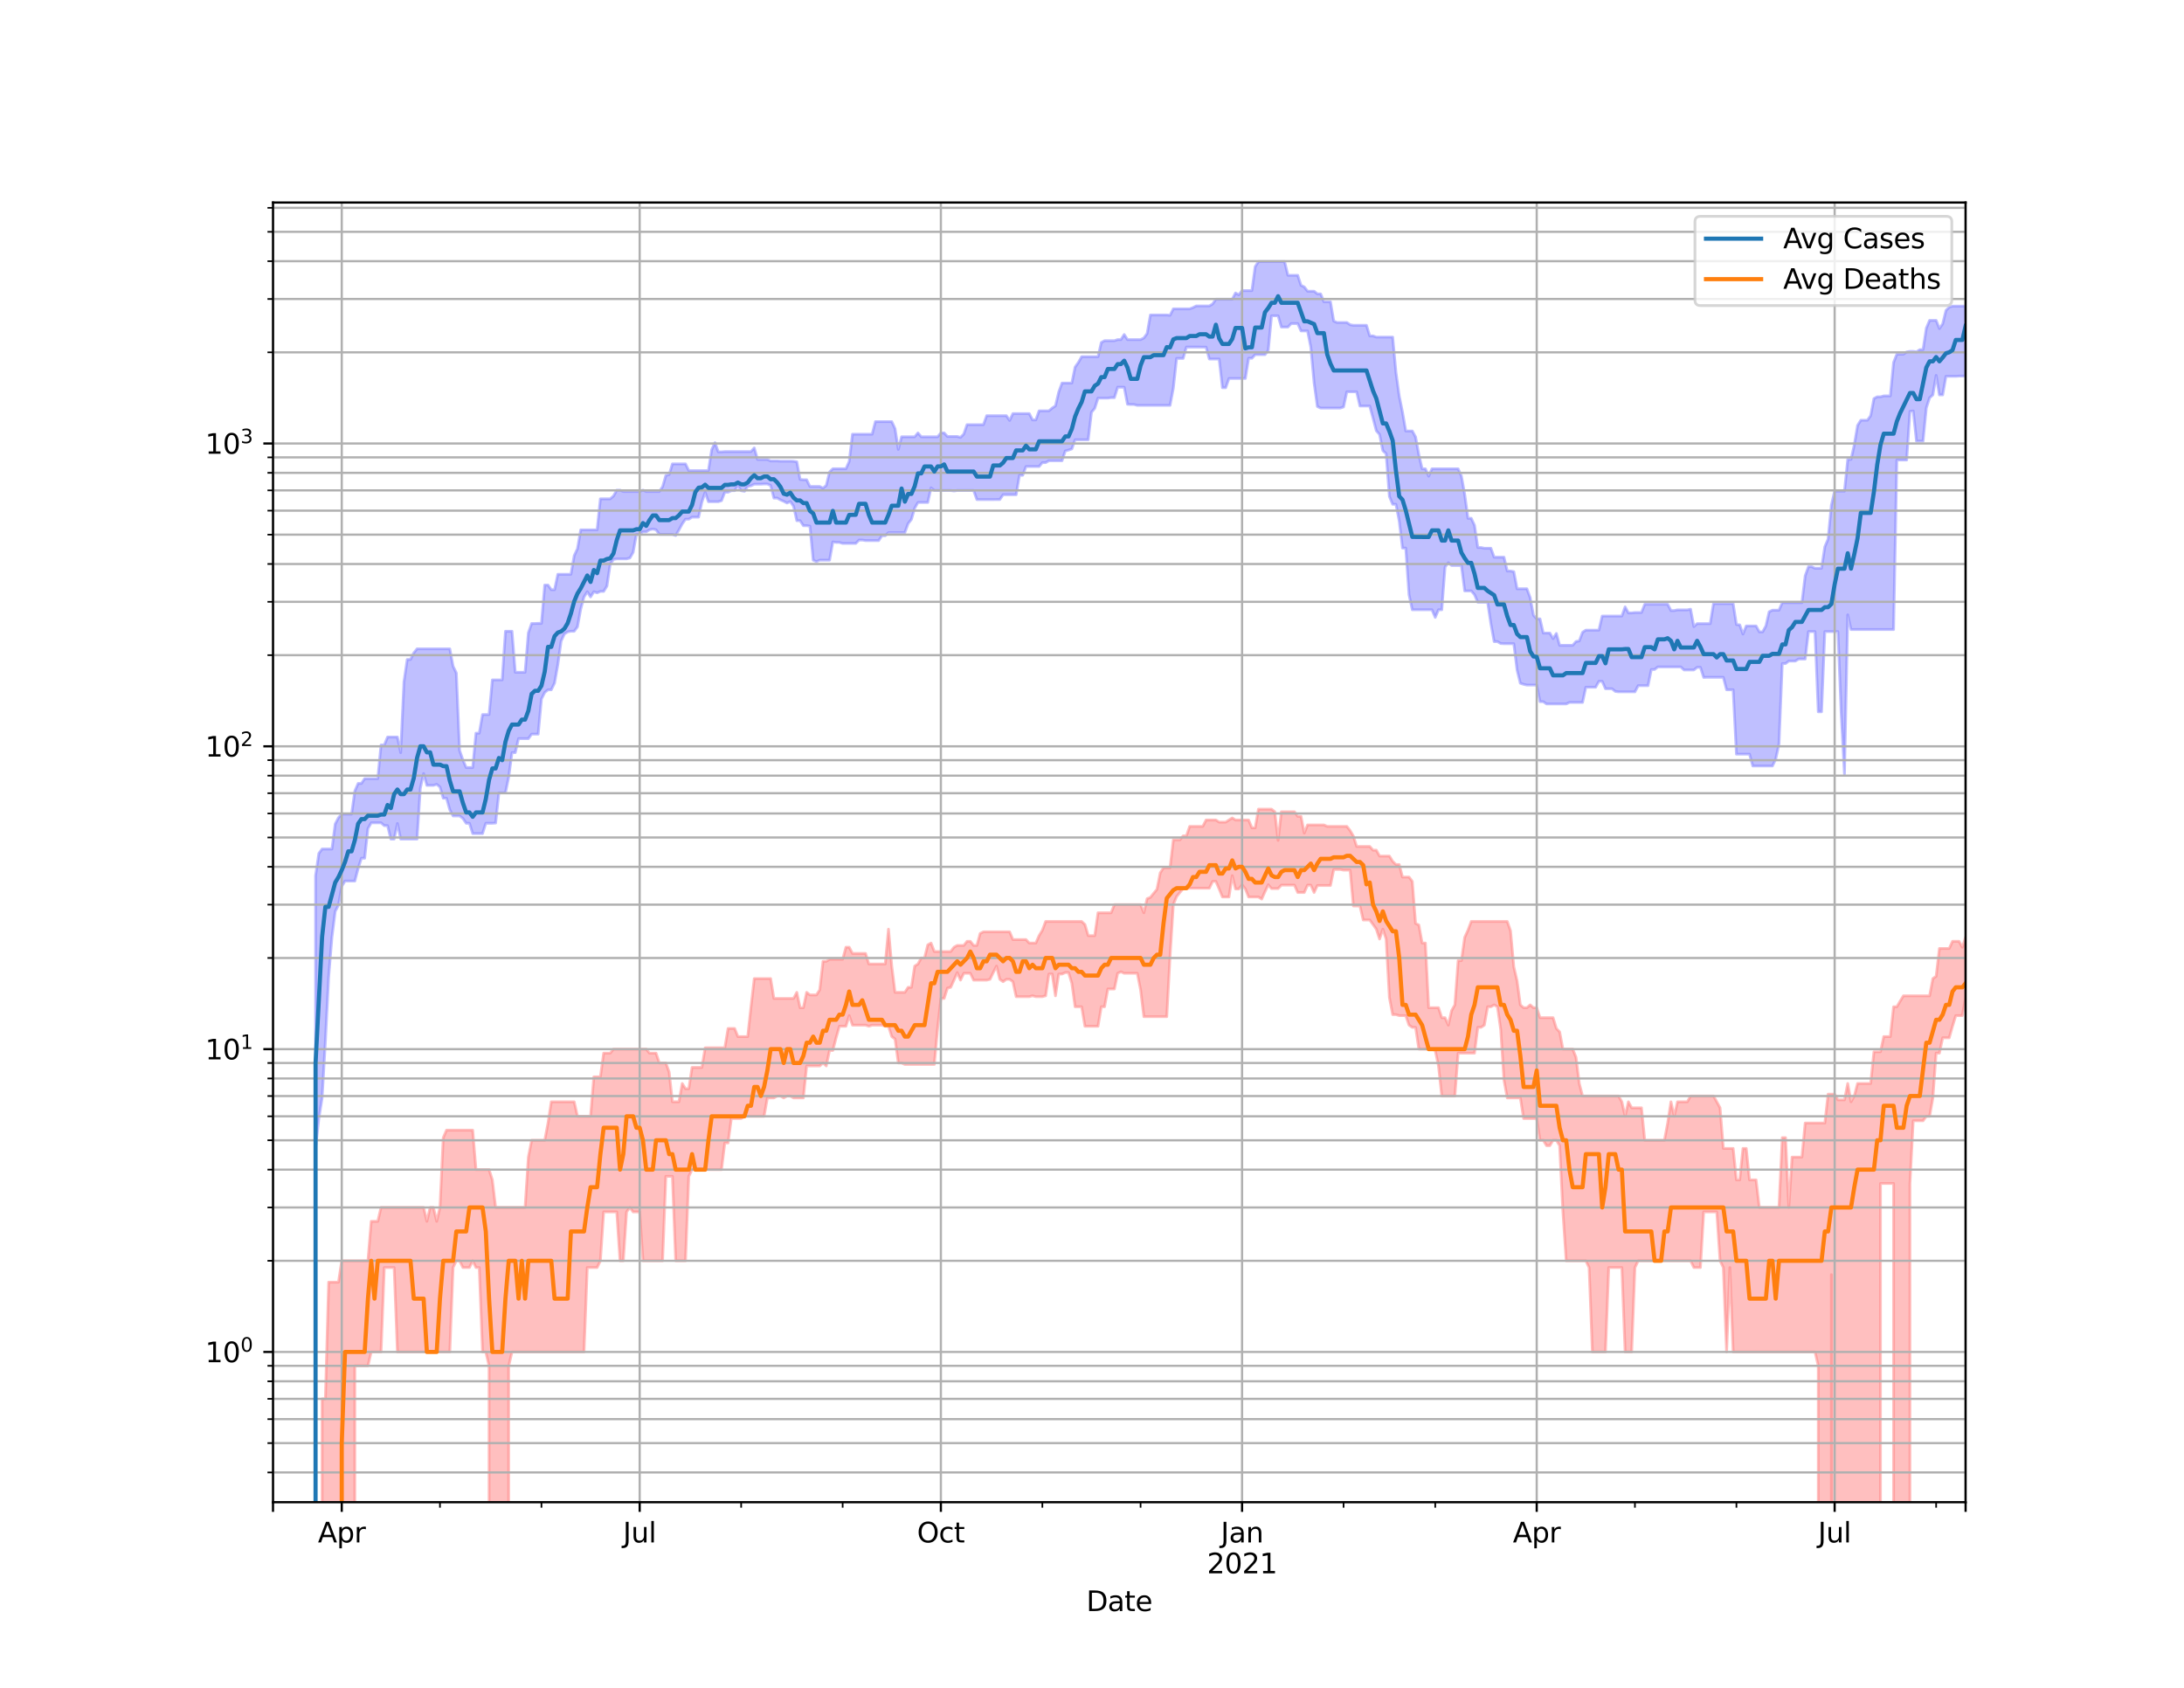 <?xml version="1.0" encoding="utf-8" standalone="no"?>
<!DOCTYPE svg PUBLIC "-//W3C//DTD SVG 1.1//EN"
  "http://www.w3.org/Graphics/SVG/1.1/DTD/svg11.dtd">
<svg height="612pt" version="1.1" viewBox="0 0 792 612" width="792pt" xmlns="http://www.w3.org/2000/svg" xmlns:xlink="http://www.w3.org/1999/xlink">
 <defs>
  <style type="text/css">*{stroke-linecap:butt;stroke-linejoin:round;}</style>
 </defs>
 <g id="figure_1">
  <g id="patch_1">
   <path d="M 0 612 
L 792 612 
L 792 0 
L 0 0 
z
" style="fill:#ffffff;"/>
  </g>
  <g id="axes_1">
   <g id="patch_2">
    <path d="M 99 544.68 
L 712.8 544.68 
L 712.8 73.44 
L 99 73.44 
z
" style="fill:#ffffff;"/>
   </g>
   <g id="PolyCollection_1">
    <path clip-path="url(#p68e2955192)" d="M 99 110291.008 
L 99 110291.008 
L 100.187 110291.008 
L 101.374 110291.008 
L 102.562 110291.008 
L 103.749 110291.008 
L 104.936 110291.008 
L 106.123 110291.008 
L 107.311 110291.008 
L 108.498 110291.008 
L 109.685 110291.008 
L 110.872 110291.008 
L 112.06 110291.008 
L 113.247 110291.008 
L 114.434 317.504 
L 115.621 309.43 
L 116.809 307.842 
L 117.996 307.842 
L 119.183 307.842 
L 120.37 307.842 
L 121.557 298.768 
L 122.745 296.499 
L 123.932 295.203 
L 125.119 295.203 
L 126.306 295.203 
L 127.494 295.203 
L 128.681 286.803 
L 129.868 284.07 
L 131.055 284.07 
L 132.243 282.331 
L 133.43 282.331 
L 134.617 282.331 
L 135.804 282.331 
L 136.991 282.331 
L 138.179 270.131 
L 139.366 270.131 
L 140.553 267.245 
L 141.74 267.245 
L 142.928 267.245 
L 144.115 267.245 
L 145.302 272.901 
L 146.489 247.219 
L 147.677 239.127 
L 148.864 239.127 
L 150.051 236.748 
L 151.238 235.271 
L 152.426 235.271 
L 153.613 235.271 
L 154.8 235.271 
L 155.987 235.271 
L 157.174 235.271 
L 158.362 235.271 
L 159.549 235.271 
L 160.736 235.271 
L 161.923 235.271 
L 163.111 235.271 
L 164.298 241.554 
L 165.485 244.028 
L 166.672 272.107 
L 167.86 275.523 
L 169.047 278.299 
L 170.234 278.299 
L 171.421 278.299 
L 172.609 265.844 
L 173.796 265.844 
L 174.983 259.095 
L 176.17 259.095 
L 177.357 259.095 
L 178.545 246.523 
L 179.732 246.523 
L 180.919 246.523 
L 182.106 246.523 
L 183.294 228.897 
L 184.481 228.897 
L 185.668 228.897 
L 186.855 243.756 
L 188.043 243.756 
L 189.23 243.756 
L 190.417 243.756 
L 191.604 229.457 
L 192.791 226.079 
L 193.979 226.079 
L 195.166 226.023 
L 196.353 226.023 
L 197.54 212.136 
L 198.728 212.136 
L 199.915 213.831 
L 201.102 213.831 
L 202.289 208.229 
L 203.477 208.229 
L 204.664 208.229 
L 205.851 208.229 
L 207.038 208.229 
L 208.226 201.484 
L 209.413 198.945 
L 210.6 192.116 
L 211.787 192.116 
L 212.974 192.116 
L 214.162 192.116 
L 215.349 192.116 
L 216.536 192.116 
L 217.723 180.872 
L 218.911 180.872 
L 220.098 180.872 
L 221.285 180.872 
L 222.472 179.859 
L 223.66 177.731 
L 224.847 177.731 
L 226.034 178.223 
L 227.221 178.223 
L 228.409 178.223 
L 229.596 178.223 
L 230.783 178.223 
L 231.97 178.223 
L 233.157 177.731 
L 234.345 178.223 
L 235.532 178.223 
L 236.719 178.223 
L 237.906 178.223 
L 239.094 178.223 
L 240.281 176.476 
L 241.468 172.384 
L 242.655 172.075 
L 243.843 168.196 
L 245.03 168.196 
L 246.217 168.196 
L 247.404 168.196 
L 248.591 168.196 
L 249.779 170.635 
L 250.966 170.635 
L 252.153 170.635 
L 253.34 170.635 
L 254.528 170.635 
L 255.715 170.635 
L 256.902 170.635 
L 258.089 163.04 
L 259.277 160.514 
L 260.464 163.851 
L 261.651 163.851 
L 262.838 163.745 
L 264.026 163.745 
L 265.213 163.745 
L 266.4 163.745 
L 267.587 163.745 
L 268.774 163.745 
L 269.962 163.745 
L 271.149 163.745 
L 272.336 163.745 
L 273.523 162.424 
L 274.711 166.598 
L 275.898 166.598 
L 277.085 166.598 
L 278.272 166.598 
L 279.46 167.134 
L 280.647 167.134 
L 281.834 167.134 
L 283.021 167.199 
L 284.209 167.199 
L 285.396 167.199 
L 286.583 167.199 
L 287.77 167.248 
L 288.957 167.445 
L 290.145 173.835 
L 291.332 173.948 
L 292.519 173.948 
L 293.706 176.39 
L 294.894 176.39 
L 296.081 176.39 
L 297.268 176.39 
L 298.455 176.989 
L 299.643 176.014 
L 300.83 171.13 
L 302.017 169.972 
L 303.204 169.972 
L 304.391 169.972 
L 305.579 169.972 
L 306.766 169.972 
L 307.953 167.319 
L 309.14 157.435 
L 310.328 157.435 
L 311.515 157.435 
L 312.702 157.435 
L 313.889 157.435 
L 315.077 157.435 
L 316.264 157.435 
L 317.451 152.871 
L 318.638 152.871 
L 319.826 152.871 
L 321.013 152.871 
L 322.2 152.871 
L 323.387 152.871 
L 324.574 155.426 
L 325.762 162.965 
L 326.949 158.378 
L 328.136 158.378 
L 329.323 158.378 
L 330.511 158.378 
L 331.698 158.378 
L 332.885 156.976 
L 334.072 158.378 
L 335.26 158.378 
L 336.447 158.378 
L 337.634 158.378 
L 338.821 158.378 
L 340.009 158.378 
L 341.196 156.976 
L 342.383 156.976 
L 343.57 158.26 
L 344.757 158.26 
L 345.945 158.26 
L 347.132 158.26 
L 348.319 158.587 
L 349.506 157.391 
L 350.694 153.97 
L 351.881 153.97 
L 353.068 153.97 
L 354.255 153.97 
L 355.443 153.97 
L 356.63 153.97 
L 357.817 150.716 
L 359.004 150.716 
L 360.191 150.716 
L 361.379 150.716 
L 362.566 150.716 
L 363.753 150.716 
L 364.94 150.716 
L 366.128 152.449 
L 367.315 149.966 
L 368.502 149.966 
L 369.689 149.966 
L 370.877 149.966 
L 372.064 149.966 
L 373.251 149.966 
L 374.438 152.257 
L 375.626 152.257 
L 376.813 148.966 
L 378 148.966 
L 379.187 148.966 
L 380.374 148.966 
L 381.562 147.961 
L 382.749 147.18 
L 383.936 142.161 
L 385.123 138.901 
L 386.311 138.901 
L 387.498 138.901 
L 388.685 138.901 
L 389.872 133.083 
L 391.06 131.425 
L 392.247 129.341 
L 393.434 129.341 
L 394.621 129.341 
L 395.809 129.341 
L 396.996 129.341 
L 398.183 129.341 
L 399.37 124.187 
L 400.557 123.534 
L 401.745 123.534 
L 402.932 123.534 
L 404.119 123.534 
L 405.306 123.137 
L 406.494 123.137 
L 407.681 121.298 
L 408.868 123.137 
L 410.055 123.137 
L 411.243 123.137 
L 412.43 123.137 
L 413.617 123.137 
L 414.804 122.556 
L 415.991 120.937 
L 417.179 114.211 
L 418.366 114.211 
L 419.553 114.211 
L 420.74 114.211 
L 421.928 114.211 
L 423.115 114.211 
L 424.302 114.324 
L 425.489 111.991 
L 426.677 111.991 
L 427.864 111.991 
L 429.051 111.991 
L 430.238 111.991 
L 431.426 111.991 
L 432.613 111.538 
L 433.8 110.936 
L 434.987 110.936 
L 436.174 110.936 
L 437.362 110.936 
L 438.549 110.936 
L 439.736 110.222 
L 440.923 108.492 
L 442.111 108.492 
L 443.298 108.492 
L 444.485 108.492 
L 445.672 108.492 
L 446.86 108.492 
L 448.047 106.233 
L 449.234 106.903 
L 450.421 105.368 
L 451.609 105.368 
L 452.796 105.368 
L 453.983 105.368 
L 455.17 96.693 
L 456.357 94.86 
L 457.545 94.86 
L 458.732 94.86 
L 459.919 94.86 
L 461.106 94.86 
L 462.294 94.86 
L 463.481 94.86 
L 464.668 94.86 
L 465.855 94.86 
L 467.043 99.821 
L 468.23 99.821 
L 469.417 99.821 
L 470.604 99.821 
L 471.791 103.47 
L 472.979 104.033 
L 474.166 105.585 
L 475.353 105.585 
L 476.54 105.585 
L 477.728 106.567 
L 478.915 106.567 
L 480.102 109.426 
L 481.289 109.426 
L 482.477 109.426 
L 483.664 116.426 
L 484.851 116.929 
L 486.038 116.929 
L 487.226 116.929 
L 488.413 116.929 
L 489.6 117.738 
L 490.787 117.955 
L 491.974 117.955 
L 493.162 117.955 
L 494.349 117.955 
L 495.536 117.955 
L 496.723 121.801 
L 497.911 121.801 
L 499.098 122.232 
L 500.285 122.232 
L 501.472 122.232 
L 502.66 122.232 
L 503.847 122.232 
L 505.034 122.232 
L 506.221 134.962 
L 507.409 143.588 
L 508.596 149.422 
L 509.783 156.272 
L 510.97 156.272 
L 512.157 156.272 
L 513.345 158.45 
L 514.532 164.884 
L 515.719 169.995 
L 516.906 169.995 
L 518.094 172.658 
L 519.281 169.995 
L 520.468 169.995 
L 521.655 169.995 
L 522.843 169.995 
L 524.03 169.995 
L 525.217 169.995 
L 526.404 169.995 
L 527.591 169.995 
L 528.779 169.995 
L 529.966 172.658 
L 531.153 179.251 
L 532.34 187.937 
L 533.528 187.937 
L 534.715 190.48 
L 535.902 198.533 
L 537.089 198.533 
L 538.277 198.787 
L 539.464 198.787 
L 540.651 198.787 
L 541.838 202.036 
L 543.026 202.036 
L 544.213 202.036 
L 545.4 202.036 
L 546.587 207.045 
L 547.774 207.045 
L 548.962 207.272 
L 550.149 213.484 
L 551.336 213.484 
L 552.523 213.484 
L 553.711 213.484 
L 554.898 216.699 
L 556.085 223.065 
L 557.272 224.403 
L 558.46 224.403 
L 559.647 229.538 
L 560.834 229.538 
L 562.021 229.538 
L 563.209 231.555 
L 564.396 229.679 
L 565.583 233.992 
L 566.77 233.992 
L 567.957 233.992 
L 569.145 233.992 
L 570.332 233.992 
L 571.519 232.597 
L 572.706 232.404 
L 573.894 229.257 
L 575.081 228.482 
L 576.268 228.482 
L 577.455 228.482 
L 578.643 228.482 
L 579.83 228.482 
L 581.017 223.382 
L 582.204 223.382 
L 583.391 223.382 
L 584.579 223.382 
L 585.766 223.382 
L 586.953 223.382 
L 588.14 223.382 
L 589.328 220.064 
L 590.515 222.245 
L 591.702 222.245 
L 592.889 222.089 
L 594.077 222.089 
L 595.264 222.089 
L 596.451 219.099 
L 597.638 219.099 
L 598.826 219.099 
L 600.013 219.099 
L 601.2 219.099 
L 602.387 219.099 
L 603.574 219.099 
L 604.762 219.099 
L 605.949 221.388 
L 607.136 221.388 
L 608.323 221.134 
L 609.511 221.134 
L 610.698 221.134 
L 611.885 221.134 
L 613.072 220.898 
L 614.26 227.198 
L 615.447 226.116 
L 616.634 226.116 
L 617.821 226.116 
L 619.009 226.116 
L 620.196 226.116 
L 621.383 218.873 
L 622.57 218.873 
L 623.757 218.873 
L 624.945 218.873 
L 626.132 218.873 
L 627.319 218.873 
L 628.506 218.873 
L 629.694 226.455 
L 630.881 226.569 
L 632.068 229.902 
L 633.255 226.968 
L 634.443 226.968 
L 635.63 226.968 
L 636.817 226.968 
L 638.004 229.117 
L 639.191 229.117 
L 640.379 226.968 
L 641.566 221.814 
L 642.753 221.252 
L 643.94 221.252 
L 645.128 221.252 
L 646.315 218.52 
L 647.502 218.52 
L 648.689 218.52 
L 649.877 218.52 
L 651.064 218.52 
L 652.251 218.52 
L 653.438 218.52 
L 654.626 208.773 
L 655.813 205.486 
L 657 205.486 
L 658.187 206.049 
L 659.374 206.049 
L 660.562 206.049 
L 661.749 198.229 
L 662.936 195.487 
L 664.123 183.163 
L 665.311 178.1 
L 666.498 178.1 
L 667.685 178.1 
L 668.872 178.1 
L 670.06 166.565 
L 671.247 166.565 
L 672.434 161.293 
L 673.621 154.264 
L 674.809 152.369 
L 675.996 152.369 
L 677.183 152.369 
L 678.37 150.731 
L 679.557 144.521 
L 680.745 143.885 
L 681.932 143.885 
L 683.119 143.555 
L 684.306 143.555 
L 685.494 143.555 
L 686.681 131.42 
L 687.868 128.433 
L 689.055 128.433 
L 690.243 128.433 
L 691.43 127.627 
L 692.617 127.409 
L 693.804 127.409 
L 694.991 127.594 
L 696.179 126.786 
L 697.366 126.786 
L 698.553 119.017 
L 699.74 116.173 
L 700.928 116.173 
L 702.115 116.173 
L 703.302 119.128 
L 704.489 117.422 
L 705.677 112.569 
L 706.864 111.372 
L 708.051 111.004 
L 709.238 111.004 
L 710.426 111.004 
L 711.613 111.004 
L 712.8 111.004 
L 712.8 136.361 
L 712.8 136.361 
L 711.613 136.361 
L 710.426 136.361 
L 709.238 136.447 
L 708.051 136.447 
L 706.864 136.447 
L 705.677 136.447 
L 704.489 143.185 
L 703.302 143.185 
L 702.115 136.105 
L 700.928 143.185 
L 699.74 144.241 
L 698.553 147.928 
L 697.366 159.963 
L 696.179 159.963 
L 694.991 159.963 
L 693.804 149.021 
L 692.617 149.178 
L 691.43 166.792 
L 690.243 166.792 
L 689.055 166.792 
L 687.868 166.792 
L 686.681 228.265 
L 685.494 228.265 
L 684.306 228.265 
L 683.119 228.265 
L 681.932 228.265 
L 680.745 228.265 
L 679.557 228.265 
L 678.37 228.265 
L 677.183 228.265 
L 675.996 228.265 
L 674.809 228.265 
L 673.621 228.265 
L 672.434 228.265 
L 671.247 228.265 
L 670.06 222.924 
L 668.872 280.653 
L 667.685 258.573 
L 666.498 229.017 
L 665.311 229.017 
L 664.123 229.017 
L 662.936 229.017 
L 661.749 229.017 
L 660.562 258.094 
L 659.374 258.094 
L 658.187 229.017 
L 657 229.017 
L 655.813 229.017 
L 654.626 238.955 
L 653.438 238.955 
L 652.251 238.955 
L 651.064 239.697 
L 649.877 239.697 
L 648.689 239.697 
L 647.502 240.604 
L 646.315 240.604 
L 645.128 269.754 
L 643.94 275.26 
L 642.753 277.742 
L 641.566 277.742 
L 640.379 277.742 
L 639.191 277.742 
L 638.004 277.742 
L 636.817 277.742 
L 635.63 277.742 
L 634.443 273.454 
L 633.255 273.454 
L 632.068 273.454 
L 630.881 273.454 
L 629.694 273.454 
L 628.506 250.108 
L 627.319 250.108 
L 626.132 250.108 
L 624.945 245.583 
L 623.757 245.583 
L 622.57 245.583 
L 621.383 245.583 
L 620.196 245.583 
L 619.009 245.583 
L 617.821 245.639 
L 616.634 241.97 
L 615.447 241.97 
L 614.26 242.922 
L 613.072 242.922 
L 611.885 242.922 
L 610.698 242.922 
L 609.511 241.814 
L 608.323 241.814 
L 607.136 241.814 
L 605.949 241.814 
L 604.762 241.814 
L 603.574 241.814 
L 602.387 241.814 
L 601.2 241.814 
L 600.013 242.762 
L 598.826 242.762 
L 597.638 248.612 
L 596.451 248.612 
L 595.264 248.612 
L 594.077 248.612 
L 592.889 250.859 
L 591.702 250.859 
L 590.515 250.859 
L 589.328 250.859 
L 588.14 250.859 
L 586.953 250.859 
L 585.766 250.701 
L 584.579 249.737 
L 583.391 249.737 
L 582.204 249.737 
L 581.017 247.044 
L 579.83 247.044 
L 578.643 249.186 
L 577.455 249.186 
L 576.268 249.186 
L 575.081 249.186 
L 573.894 254.697 
L 572.706 254.697 
L 571.519 254.697 
L 570.332 254.697 
L 569.145 254.697 
L 567.957 255.246 
L 566.77 255.246 
L 565.583 255.246 
L 564.396 255.246 
L 563.209 255.246 
L 562.021 255.246 
L 560.834 255.246 
L 559.647 254.424 
L 558.46 254.424 
L 557.272 248.402 
L 556.085 248.402 
L 554.898 248.402 
L 553.711 248.402 
L 552.523 248.133 
L 551.336 247.748 
L 550.149 242.948 
L 548.962 233.399 
L 547.774 233.399 
L 546.587 233.399 
L 545.4 233.399 
L 544.213 233.333 
L 543.026 232.64 
L 541.838 232.64 
L 540.651 226.135 
L 539.464 218.36 
L 538.277 218.36 
L 537.089 218.36 
L 535.902 218.36 
L 534.715 215.634 
L 533.528 214.253 
L 532.34 214.253 
L 531.153 214.253 
L 529.966 205.05 
L 528.779 205.05 
L 527.591 205.05 
L 526.404 205.05 
L 525.217 204.036 
L 524.03 205.571 
L 522.843 221.1 
L 521.655 221.1 
L 520.468 223.863 
L 519.281 221.1 
L 518.094 221.1 
L 516.906 221.1 
L 515.719 221.1 
L 514.532 221.1 
L 513.345 221.1 
L 512.157 221.1 
L 510.97 215.679 
L 509.783 198.734 
L 508.596 198.734 
L 507.409 188.873 
L 506.221 182.852 
L 505.034 182.852 
L 503.847 180.008 
L 502.66 164.481 
L 501.472 163.416 
L 500.285 157.538 
L 499.098 156.177 
L 497.911 151.612 
L 496.723 147.223 
L 495.536 147.223 
L 494.349 147.223 
L 493.162 147.223 
L 491.974 142.058 
L 490.787 142.058 
L 489.6 142.058 
L 488.413 142.058 
L 487.226 147.547 
L 486.038 147.971 
L 484.851 147.971 
L 483.664 147.971 
L 482.477 147.971 
L 481.289 147.971 
L 480.102 147.971 
L 478.915 147.971 
L 477.728 147.396 
L 476.54 138.847 
L 475.353 125.906 
L 474.166 119.992 
L 472.979 119.992 
L 471.791 119.992 
L 470.604 117.328 
L 469.417 117.328 
L 468.23 117.328 
L 467.043 118.59 
L 465.855 118.59 
L 464.668 118.59 
L 463.481 114.503 
L 462.294 114.503 
L 461.106 114.503 
L 459.919 127.048 
L 458.732 128.59 
L 457.545 128.59 
L 456.357 128.59 
L 455.17 128.59 
L 453.983 129.897 
L 452.796 129.897 
L 451.609 137.229 
L 450.421 137.229 
L 449.234 137.229 
L 448.047 137.229 
L 446.86 137.229 
L 445.672 137.229 
L 444.485 140.584 
L 443.298 140.584 
L 442.111 130.184 
L 440.923 130.184 
L 439.736 130.184 
L 438.549 130.184 
L 437.362 125.869 
L 436.174 125.869 
L 434.987 125.855 
L 433.8 125.855 
L 432.613 125.855 
L 431.426 125.855 
L 430.238 125.855 
L 429.051 129.967 
L 427.864 129.967 
L 426.677 129.967 
L 425.489 140.753 
L 424.302 146.983 
L 423.115 146.983 
L 421.928 146.983 
L 420.74 146.983 
L 419.553 146.983 
L 418.366 146.983 
L 417.179 146.983 
L 415.991 146.983 
L 414.804 146.983 
L 413.617 146.983 
L 412.43 146.983 
L 411.243 146.674 
L 410.055 146.674 
L 408.868 146.578 
L 407.681 140.407 
L 406.494 140.407 
L 405.306 140.407 
L 404.119 144.19 
L 402.932 144.19 
L 401.745 144.339 
L 400.557 144.339 
L 399.37 144.339 
L 398.183 144.339 
L 396.996 148.055 
L 395.809 149.5 
L 394.621 159.455 
L 393.434 159.455 
L 392.247 159.455 
L 391.06 159.455 
L 389.872 159.455 
L 388.685 162.781 
L 387.498 163.185 
L 386.311 163.522 
L 385.123 167.068 
L 383.936 167.068 
L 382.749 167.068 
L 381.562 167.068 
L 380.374 167.068 
L 379.187 167.736 
L 378 167.736 
L 376.813 169.158 
L 375.626 169.158 
L 374.438 169.158 
L 373.251 169.158 
L 372.064 169.158 
L 370.877 172.329 
L 369.689 172.329 
L 368.502 179.378 
L 367.315 179.378 
L 366.128 179.378 
L 364.94 179.378 
L 363.753 179.378 
L 362.566 181.127 
L 361.379 181.127 
L 360.191 181.149 
L 359.004 181.149 
L 357.817 181.149 
L 356.63 181.149 
L 355.443 181.149 
L 354.255 181.149 
L 353.068 177.847 
L 351.881 177.847 
L 350.694 177.847 
L 349.506 177.847 
L 348.319 177.847 
L 347.132 177.847 
L 345.945 178.011 
L 344.757 177.847 
L 343.57 177.847 
L 342.383 177.847 
L 341.196 177.847 
L 340.009 177.847 
L 338.821 177.847 
L 337.634 176.875 
L 336.447 182.19 
L 335.26 182.19 
L 334.072 182.19 
L 332.885 182.19 
L 331.698 184.25 
L 330.511 188.326 
L 329.323 189.827 
L 328.136 193.11 
L 326.949 193.11 
L 325.762 193.11 
L 324.574 193.11 
L 323.387 193.11 
L 322.2 193.11 
L 321.013 194.25 
L 319.826 194.25 
L 318.638 196.013 
L 317.451 196.013 
L 316.264 196.013 
L 315.077 196.013 
L 313.889 196.013 
L 312.702 195.824 
L 311.515 195.824 
L 310.328 197.042 
L 309.14 197.042 
L 307.953 197.042 
L 306.766 197.042 
L 305.579 197.042 
L 304.391 196.687 
L 303.204 196.666 
L 302.017 196.485 
L 300.83 203.112 
L 299.643 203.112 
L 298.455 203.112 
L 297.268 203.112 
L 296.081 203.636 
L 294.894 203.112 
L 293.706 190.765 
L 292.519 190.605 
L 291.332 190.605 
L 290.145 188.795 
L 288.957 188.795 
L 287.77 183.554 
L 286.583 181.855 
L 285.396 182.392 
L 284.209 181.774 
L 283.021 181.251 
L 281.834 180.597 
L 280.647 180.597 
L 279.46 176.021 
L 278.272 175.493 
L 277.085 175.493 
L 275.898 175.564 
L 274.711 175.564 
L 273.523 175.564 
L 272.336 176.139 
L 271.149 176.377 
L 269.962 178.134 
L 268.774 177.908 
L 267.587 176.133 
L 266.4 177.908 
L 265.213 177.908 
L 264.026 178.478 
L 262.838 178.478 
L 261.651 181.538 
L 260.464 181.915 
L 259.277 181.915 
L 258.089 181.915 
L 256.902 181.915 
L 255.715 178.478 
L 254.528 182.056 
L 253.34 187.509 
L 252.153 187.509 
L 250.966 187.509 
L 249.779 188.258 
L 248.591 188.258 
L 247.404 189.959 
L 246.217 192.143 
L 245.03 194.183 
L 243.843 193.753 
L 242.655 193.753 
L 241.468 193.753 
L 240.281 193.753 
L 239.094 193.753 
L 237.906 192.097 
L 236.719 191.823 
L 235.532 192.097 
L 234.345 192.848 
L 233.157 192.848 
L 231.97 193.753 
L 230.783 193.753 
L 229.596 200.28 
L 228.409 202.32 
L 227.221 202.64 
L 226.034 202.64 
L 224.847 202.64 
L 223.66 202.64 
L 222.472 202.846 
L 221.285 204.57 
L 220.098 212.501 
L 218.911 214.444 
L 217.723 214.444 
L 216.536 214.961 
L 215.349 214.562 
L 214.162 216.438 
L 212.974 214.562 
L 211.787 216.438 
L 210.6 220.814 
L 209.413 227.275 
L 208.226 228.877 
L 207.038 228.877 
L 205.851 229.117 
L 204.664 229.862 
L 203.477 232.489 
L 202.289 240.987 
L 201.102 247.659 
L 199.915 250.108 
L 198.728 250.108 
L 197.54 251.08 
L 196.353 253.449 
L 195.166 266.19 
L 193.979 266.19 
L 192.791 266.19 
L 191.604 267.826 
L 190.417 267.826 
L 189.23 267.826 
L 188.043 267.826 
L 186.855 272.901 
L 185.668 272.901 
L 184.481 281.725 
L 183.294 287.477 
L 182.106 287.477 
L 180.919 287.477 
L 179.732 298.425 
L 178.545 298.51 
L 177.357 298.51 
L 176.17 298.51 
L 174.983 302.249 
L 173.796 302.249 
L 172.609 302.249 
L 171.421 302.249 
L 170.234 298.51 
L 169.047 298.51 
L 167.86 296.746 
L 166.672 295.847 
L 165.485 295.847 
L 164.298 295.847 
L 163.111 293.632 
L 161.923 289.418 
L 160.736 289.418 
L 159.549 285.352 
L 158.362 284.387 
L 157.174 284.771 
L 155.987 284.771 
L 154.8 284.771 
L 153.613 280.477 
L 152.426 285.809 
L 151.238 304.234 
L 150.051 304.234 
L 148.864 304.234 
L 147.677 304.234 
L 146.489 304.234 
L 145.302 304.234 
L 144.115 298.596 
L 142.928 304.234 
L 141.74 304.234 
L 140.553 299.374 
L 139.366 299.374 
L 138.179 298.339 
L 136.991 298.339 
L 135.804 298.339 
L 134.617 298.339 
L 133.43 300.432 
L 132.243 311.184 
L 131.055 311.184 
L 129.868 314.899 
L 128.681 319.456 
L 127.494 319.456 
L 126.306 319.456 
L 125.119 319.456 
L 123.932 321.353 
L 122.745 328.177 
L 121.557 330.464 
L 120.37 339.866 
L 119.183 354.268 
L 117.996 377.627 
L 116.809 398.1 
L 115.621 405.566 
L 114.434 416.41 
L 113.247 110291.008 
L 112.06 110291.008 
L 110.872 110291.008 
L 109.685 110291.008 
L 108.498 110291.008 
L 107.311 110291.008 
L 106.123 110291.008 
L 104.936 110291.008 
L 103.749 110291.008 
L 102.562 110291.008 
L 101.374 110291.008 
L 100.187 110291.008 
L 99 110291.008 
z
" style="fill:#8080ff;fill-opacity:0.5;stroke:#8080ff;stroke-opacity:0.5;"/>
   </g>
   <g id="PolyCollection_2">
    <path clip-path="url(#p68e2955192)" d="M 99 110291.008 
L 99 110291.008 
L 100.187 110291.008 
L 101.374 110291.008 
L 102.562 110291.008 
L 103.749 110291.008 
L 104.936 110291.008 
L 106.123 110291.008 
L 107.311 110291.008 
L 108.498 110291.008 
L 109.685 110291.008 
L 110.872 110291.008 
L 112.06 110291.008 
L 113.247 110291.008 
L 114.434 110291.008 
L 115.621 110291.008 
L 116.809 507.215 
L 117.996 507.215 
L 119.183 464.903 
L 120.37 464.903 
L 121.557 464.903 
L 122.745 464.903 
L 123.932 457.153 
L 125.119 457.153 
L 126.306 457.153 
L 127.494 457.153 
L 128.681 457.153 
L 129.868 457.153 
L 131.055 457.153 
L 132.243 457.153 
L 133.43 457.153 
L 134.617 442.843 
L 135.804 442.843 
L 136.991 442.843 
L 138.179 437.818 
L 139.366 437.818 
L 140.553 437.818 
L 141.74 437.818 
L 142.928 437.818 
L 144.115 437.818 
L 145.302 437.818 
L 146.489 437.818 
L 147.677 437.818 
L 148.864 437.818 
L 150.051 437.818 
L 151.238 437.818 
L 152.426 437.818 
L 153.613 437.818 
L 154.8 442.843 
L 155.987 437.818 
L 157.174 437.818 
L 158.362 442.843 
L 159.549 437.818 
L 160.736 412.515 
L 161.923 409.789 
L 163.111 409.789 
L 164.298 409.789 
L 165.485 409.789 
L 166.672 409.789 
L 167.86 409.789 
L 169.047 409.789 
L 170.234 409.789 
L 171.421 409.789 
L 172.609 424.1 
L 173.796 424.1 
L 174.983 424.1 
L 176.17 424.1 
L 177.357 424.1 
L 178.545 427.818 
L 179.732 437.818 
L 180.919 437.818 
L 182.106 437.818 
L 183.294 437.818 
L 184.481 437.818 
L 185.668 437.818 
L 186.855 437.818 
L 188.043 437.818 
L 189.23 437.818 
L 190.417 437.818 
L 191.604 419.555 
L 192.791 413.459 
L 193.979 413.459 
L 195.166 413.459 
L 196.353 413.459 
L 197.54 413.459 
L 198.728 407.211 
L 199.915 399.503 
L 201.102 399.503 
L 202.289 399.503 
L 203.477 399.503 
L 204.664 399.503 
L 205.851 399.503 
L 207.038 399.503 
L 208.226 399.503 
L 209.413 404.765 
L 210.6 404.765 
L 211.787 404.765 
L 212.974 404.765 
L 214.162 404.765 
L 215.349 390.454 
L 216.536 390.454 
L 217.723 390.454 
L 218.911 381.858 
L 220.098 381.858 
L 221.285 381.858 
L 222.472 380.406 
L 223.66 380.406 
L 224.847 380.406 
L 226.034 380.406 
L 227.221 380.406 
L 228.409 380.406 
L 229.596 380.406 
L 230.783 380.406 
L 231.97 380.406 
L 233.157 380.406 
L 234.345 380.406 
L 235.532 381.858 
L 236.719 381.858 
L 237.906 381.858 
L 239.094 385.43 
L 240.281 385.43 
L 241.468 385.43 
L 242.655 388.72 
L 243.843 399.503 
L 245.03 399.503 
L 246.217 399.503 
L 247.404 392.869 
L 248.591 394.764 
L 249.779 394.764 
L 250.966 387.047 
L 252.153 387.047 
L 253.34 387.047 
L 254.528 387.047 
L 255.715 379.931 
L 256.902 379.931 
L 258.089 379.931 
L 259.277 379.931 
L 260.464 379.931 
L 261.651 379.931 
L 262.838 379.931 
L 264.026 372.919 
L 265.213 372.919 
L 266.4 372.919 
L 267.587 375.861 
L 268.774 375.861 
L 269.962 375.861 
L 271.149 375.861 
L 272.336 365.047 
L 273.523 354.823 
L 274.711 354.823 
L 275.898 354.823 
L 277.085 354.823 
L 278.272 354.823 
L 279.46 354.823 
L 280.647 362.034 
L 281.834 362.034 
L 283.021 362.034 
L 284.209 362.034 
L 285.396 362.034 
L 286.583 362.034 
L 287.77 362.034 
L 288.957 359.816 
L 290.145 365.394 
L 291.332 365.394 
L 292.519 359.816 
L 293.706 360.754 
L 294.894 360.754 
L 296.081 360.754 
L 297.268 358.896 
L 298.455 348.56 
L 299.643 348.56 
L 300.83 347.832 
L 302.017 347.832 
L 303.204 347.832 
L 304.391 347.832 
L 305.579 347.832 
L 306.766 343.462 
L 307.953 343.462 
L 309.14 345.712 
L 310.328 345.712 
L 311.515 345.712 
L 312.702 345.712 
L 313.889 345.712 
L 315.077 349.548 
L 316.264 349.548 
L 317.451 349.548 
L 318.638 349.548 
L 319.826 349.548 
L 321.013 349.548 
L 322.2 336.903 
L 323.387 350.303 
L 324.574 359.816 
L 325.762 359.816 
L 326.949 359.816 
L 328.136 359.816 
L 329.323 357.993 
L 330.511 357.993 
L 331.698 350.303 
L 332.885 349.548 
L 334.072 347.353 
L 335.26 347.353 
L 336.447 342.591 
L 337.634 341.948 
L 338.821 345.026 
L 340.009 345.026 
L 341.196 345.026 
L 342.383 345.026 
L 343.57 345.026 
L 344.757 345.026 
L 345.945 343.462 
L 347.132 342.808 
L 348.319 342.808 
L 349.506 342.808 
L 350.694 341.314 
L 351.881 341.314 
L 353.068 342.808 
L 354.255 342.808 
L 355.443 338.46 
L 356.63 337.87 
L 357.817 337.87 
L 359.004 337.87 
L 360.191 337.87 
L 361.379 337.87 
L 362.566 337.87 
L 363.753 337.87 
L 364.94 337.87 
L 366.128 337.87 
L 367.315 340.688 
L 368.502 340.688 
L 369.689 340.688 
L 370.877 340.688 
L 372.064 340.688 
L 373.251 341.948 
L 374.438 341.948 
L 375.626 341.948 
L 376.813 339.258 
L 378 337.287 
L 379.187 334.113 
L 380.374 334.113 
L 381.562 334.113 
L 382.749 334.113 
L 383.936 334.113 
L 385.123 334.113 
L 386.311 334.113 
L 387.498 334.113 
L 388.685 334.113 
L 389.872 334.113 
L 391.06 334.113 
L 392.247 334.113 
L 393.434 335.21 
L 394.621 339.258 
L 395.809 339.258 
L 396.996 339.258 
L 398.183 330.968 
L 399.37 330.968 
L 400.557 330.968 
L 401.745 330.968 
L 402.932 330.968 
L 404.119 328.018 
L 405.306 328.018 
L 406.494 328.018 
L 407.681 328.018 
L 408.868 328.018 
L 410.055 328.018 
L 411.243 328.018 
L 412.43 328.018 
L 413.617 328.018 
L 414.804 330.968 
L 415.991 325.843 
L 417.179 325.389 
L 418.366 323.908 
L 419.553 322.472 
L 420.74 316.495 
L 421.928 314.658 
L 423.115 314.658 
L 424.302 314.658 
L 425.489 304.525 
L 426.677 304.525 
L 427.864 304.525 
L 429.051 303.09 
L 430.238 303.09 
L 431.426 299.637 
L 432.613 299.637 
L 433.8 299.637 
L 434.987 299.637 
L 436.174 299.637 
L 437.362 297.327 
L 438.549 297.327 
L 439.736 297.327 
L 440.923 297.327 
L 442.111 298.084 
L 443.298 298.084 
L 444.485 298.084 
L 445.672 297.327 
L 446.86 296.581 
L 448.047 297.327 
L 449.234 297.327 
L 450.421 297.327 
L 451.609 297.327 
L 452.796 297.327 
L 453.983 300.165 
L 455.17 300.165 
L 456.357 293.401 
L 457.545 293.401 
L 458.732 293.401 
L 459.919 293.401 
L 461.106 293.401 
L 462.294 294.333 
L 463.481 304.719 
L 464.668 294.333 
L 465.855 294.333 
L 467.043 294.333 
L 468.23 294.333 
L 469.417 294.333 
L 470.604 296.009 
L 471.791 296.009 
L 472.979 302.064 
L 474.166 299.113 
L 475.353 299.113 
L 476.54 299.113 
L 477.728 299.113 
L 478.915 299.113 
L 480.102 299.113 
L 481.289 299.637 
L 482.477 299.637 
L 483.664 299.637 
L 484.851 299.637 
L 486.038 299.637 
L 487.226 299.637 
L 488.413 299.637 
L 489.6 301.15 
L 490.787 303.184 
L 491.974 306.914 
L 493.162 306.914 
L 494.349 306.914 
L 495.536 306.914 
L 496.723 306.914 
L 497.911 308.261 
L 499.098 308.261 
L 500.285 310.409 
L 501.472 310.409 
L 502.66 310.409 
L 503.847 310.409 
L 505.034 312.314 
L 506.221 313.472 
L 507.409 313.472 
L 508.596 318.017 
L 509.783 318.017 
L 510.97 318.017 
L 512.157 319.589 
L 513.345 334.841 
L 514.532 335.395 
L 515.719 341.948 
L 516.906 341.948 
L 518.094 365.394 
L 519.281 365.394 
L 520.468 365.394 
L 521.655 365.394 
L 522.843 369.008 
L 524.03 369.008 
L 525.217 371.712 
L 526.404 366.45 
L 527.591 364.361 
L 528.779 348.316 
L 529.966 348.316 
L 531.153 339.866 
L 532.34 337.287 
L 533.528 334.113 
L 534.715 334.113 
L 535.902 334.113 
L 537.089 334.113 
L 538.277 334.113 
L 539.464 334.113 
L 540.651 334.113 
L 541.838 334.113 
L 543.026 334.113 
L 544.213 334.113 
L 545.4 334.113 
L 546.587 334.113 
L 547.774 337.481 
L 548.962 350.557 
L 550.149 355.667 
L 551.336 364.361 
L 552.523 365.394 
L 553.711 365.394 
L 554.898 364.361 
L 556.085 365.394 
L 557.272 365.394 
L 558.46 369.008 
L 559.647 369.008 
L 560.834 369.008 
L 562.021 369.008 
L 563.209 369.008 
L 564.396 372.919 
L 565.583 374.158 
L 566.77 380.406 
L 567.957 380.406 
L 569.145 380.406 
L 570.332 380.406 
L 571.519 383.356 
L 572.706 392.869 
L 573.894 397.414 
L 575.081 397.414 
L 576.268 397.414 
L 577.455 397.414 
L 578.643 397.414 
L 579.83 397.414 
L 581.017 397.414 
L 582.204 397.414 
L 583.391 397.414 
L 584.579 397.414 
L 585.766 397.414 
L 586.953 397.414 
L 588.14 399.503 
L 589.328 404.765 
L 590.515 399.503 
L 591.702 401.687 
L 592.889 401.687 
L 594.077 401.687 
L 595.264 401.687 
L 596.451 413.459 
L 597.638 413.459 
L 598.826 413.459 
L 600.013 413.459 
L 601.2 413.459 
L 602.387 413.459 
L 603.574 413.459 
L 604.762 407.211 
L 605.949 399.503 
L 607.136 404.765 
L 608.323 399.503 
L 609.511 399.503 
L 610.698 399.503 
L 611.885 399.503 
L 613.072 397.414 
L 614.26 397.414 
L 615.447 397.414 
L 616.634 397.414 
L 617.821 397.414 
L 619.009 397.414 
L 620.196 397.414 
L 621.383 397.414 
L 622.57 399.503 
L 623.757 401.687 
L 624.945 416.41 
L 626.132 416.41 
L 627.319 416.41 
L 628.506 416.41 
L 629.694 427.818 
L 630.881 427.818 
L 632.068 416.41 
L 633.255 416.41 
L 634.443 427.818 
L 635.63 427.818 
L 636.817 427.818 
L 638.004 437.818 
L 639.191 437.818 
L 640.379 437.818 
L 641.566 437.818 
L 642.753 437.818 
L 643.94 437.818 
L 645.128 437.818 
L 646.315 412.515 
L 647.502 412.515 
L 648.689 437.818 
L 649.877 419.555 
L 651.064 419.555 
L 652.251 419.555 
L 653.438 419.555 
L 654.626 407.211 
L 655.813 407.211 
L 657 407.211 
L 658.187 407.211 
L 659.374 407.211 
L 660.562 407.211 
L 661.749 407.211 
L 662.936 396.738 
L 664.123 396.738 
L 665.311 396.738 
L 666.498 398.797 
L 667.685 398.797 
L 668.872 398.797 
L 670.06 392.869 
L 671.247 399.503 
L 672.434 397.414 
L 673.621 392.869 
L 674.809 392.869 
L 675.996 392.869 
L 677.183 392.869 
L 678.37 392.869 
L 679.557 381.369 
L 680.745 381.369 
L 681.932 381.369 
L 683.119 375.861 
L 684.306 375.861 
L 685.494 375.861 
L 686.681 365.047 
L 687.868 365.047 
L 689.055 363.018 
L 690.243 361.071 
L 691.43 361.071 
L 692.617 361.071 
L 693.804 361.071 
L 694.991 361.071 
L 696.179 361.071 
L 697.366 361.071 
L 698.553 361.071 
L 699.74 361.071 
L 700.928 354.823 
L 702.115 353.993 
L 703.302 343.904 
L 704.489 343.904 
L 705.677 343.904 
L 706.864 343.904 
L 708.051 341.314 
L 709.238 341.314 
L 710.426 341.314 
L 711.613 343.462 
L 712.8 339.866 
L 712.8 361.711 
L 712.8 361.711 
L 711.613 368.263 
L 710.426 368.263 
L 709.238 368.263 
L 708.051 372.111 
L 706.864 376.296 
L 705.677 376.296 
L 704.489 376.296 
L 703.302 381.858 
L 702.115 381.858 
L 700.928 398.1 
L 699.74 404.765 
L 698.553 404.765 
L 697.366 406.382 
L 696.179 406.382 
L 694.991 406.382 
L 693.804 406.382 
L 692.617 429.124 
L 691.43 110291.008 
L 690.243 110291.008 
L 689.055 110291.008 
L 687.868 110291.008 
L 686.681 429.124 
L 685.494 429.124 
L 684.306 429.124 
L 683.119 429.124 
L 681.932 429.124 
L 680.745 110291.008 
L 679.557 110291.008 
L 678.37 110291.008 
L 677.183 110291.008 
L 675.996 110291.008 
L 674.809 110291.008 
L 673.621 110291.008 
L 672.434 110291.008 
L 671.247 110291.008 
L 670.06 110291.008 
L 668.872 110291.008 
L 667.685 110291.008 
L 666.498 110291.008 
L 665.311 110291.008 
L 664.123 462.178 
L 662.936 110291.008 
L 661.749 110291.008 
L 660.562 110291.008 
L 659.374 495.231 
L 658.187 490.207 
L 657 490.207 
L 655.813 490.207 
L 654.626 490.207 
L 653.438 490.207 
L 652.251 490.207 
L 651.064 490.207 
L 649.877 490.207 
L 648.689 490.207 
L 647.502 490.207 
L 646.315 490.207 
L 645.128 490.207 
L 643.94 490.207 
L 642.753 490.207 
L 641.566 490.207 
L 640.379 490.207 
L 639.191 490.207 
L 638.004 490.207 
L 636.817 490.207 
L 635.63 490.207 
L 634.443 490.207 
L 633.255 490.207 
L 632.068 490.207 
L 630.881 490.207 
L 629.694 490.207 
L 628.506 490.207 
L 627.319 459.599 
L 626.132 490.207 
L 624.945 459.599 
L 623.757 457.153 
L 622.57 439.435 
L 621.383 439.435 
L 620.196 439.435 
L 619.009 439.435 
L 617.821 439.435 
L 616.634 459.599 
L 615.447 459.599 
L 614.26 459.599 
L 613.072 457.153 
L 611.885 457.153 
L 610.698 457.153 
L 609.511 457.153 
L 608.323 457.153 
L 607.136 457.153 
L 605.949 457.153 
L 604.762 457.153 
L 603.574 457.153 
L 602.387 457.153 
L 601.2 457.153 
L 600.013 457.153 
L 598.826 457.153 
L 597.638 457.153 
L 596.451 457.153 
L 595.264 457.153 
L 594.077 457.153 
L 592.889 459.599 
L 591.702 490.207 
L 590.515 490.207 
L 589.328 490.207 
L 588.14 459.599 
L 586.953 459.599 
L 585.766 459.599 
L 584.579 459.599 
L 583.391 459.599 
L 582.204 490.207 
L 581.017 490.207 
L 579.83 490.207 
L 578.643 490.207 
L 577.455 490.207 
L 576.268 459.599 
L 575.081 457.153 
L 573.894 457.153 
L 572.706 457.153 
L 571.519 457.153 
L 570.332 457.153 
L 569.145 457.153 
L 567.957 457.153 
L 566.77 439.435 
L 565.583 415.406 
L 564.396 413.459 
L 563.209 413.459 
L 562.021 415.406 
L 560.834 415.406 
L 559.647 413.459 
L 558.46 413.459 
L 557.272 405.566 
L 556.085 405.566 
L 554.898 405.566 
L 553.711 405.566 
L 552.523 405.566 
L 551.336 398.1 
L 550.149 398.1 
L 548.962 398.1 
L 547.774 398.1 
L 546.587 398.1 
L 545.4 391.646 
L 544.213 373.328 
L 543.026 365.047 
L 541.838 364.361 
L 540.651 365.047 
L 539.464 365.047 
L 538.277 371.712 
L 537.089 372.513 
L 535.902 372.513 
L 534.715 381.858 
L 533.528 381.858 
L 532.34 381.858 
L 531.153 381.858 
L 529.966 381.858 
L 528.779 381.858 
L 527.591 397.414 
L 526.404 397.414 
L 525.217 397.414 
L 524.03 397.414 
L 522.843 397.414 
L 521.655 386.502 
L 520.468 380.885 
L 519.281 380.406 
L 518.094 380.406 
L 516.906 380.406 
L 515.719 380.406 
L 514.532 380.406 
L 513.345 372.513 
L 512.157 372.513 
L 510.97 371.712 
L 509.783 368.263 
L 508.596 368.263 
L 507.409 368.263 
L 506.221 367.895 
L 505.034 367.895 
L 503.847 361.711 
L 502.66 340.481 
L 501.472 336.903 
L 500.285 340.481 
L 499.098 336.903 
L 497.911 335.21 
L 496.723 333.575 
L 495.536 333.575 
L 494.349 333.575 
L 493.162 328.497 
L 491.974 328.497 
L 490.787 328.497 
L 489.6 315.506 
L 488.413 315.506 
L 487.226 315.506 
L 486.038 315.263 
L 484.851 315.263 
L 483.664 315.263 
L 482.477 321.077 
L 481.289 321.077 
L 480.102 321.077 
L 478.915 321.077 
L 477.728 321.077 
L 476.54 323.617 
L 475.353 320.94 
L 474.166 320.94 
L 472.979 323.617 
L 471.791 323.617 
L 470.604 323.617 
L 469.417 320.94 
L 468.23 320.94 
L 467.043 320.94 
L 465.855 320.94 
L 464.668 320.94 
L 463.481 322.19 
L 462.294 322.19 
L 461.106 322.19 
L 459.919 320.803 
L 458.732 323.328 
L 457.545 325.995 
L 456.357 325.239 
L 455.17 325.239 
L 453.983 325.239 
L 452.796 325.239 
L 451.609 322.33 
L 450.421 320.803 
L 449.234 322.33 
L 448.047 322.33 
L 446.86 317.504 
L 445.672 325.239 
L 444.485 325.239 
L 443.298 325.239 
L 442.111 322.33 
L 440.923 319.589 
L 439.736 319.589 
L 438.549 322.049 
L 437.362 322.049 
L 436.174 322.049 
L 434.987 322.049 
L 433.8 322.049 
L 432.613 322.049 
L 431.426 322.049 
L 430.238 322.19 
L 429.051 322.19 
L 427.864 323.617 
L 426.677 325.089 
L 425.489 328.018 
L 424.302 346.878 
L 423.115 368.634 
L 421.928 368.634 
L 420.74 368.634 
L 419.553 368.634 
L 418.366 368.634 
L 417.179 368.634 
L 415.991 368.634 
L 414.804 368.634 
L 413.617 358.896 
L 412.43 352.91 
L 411.243 352.91 
L 410.055 352.91 
L 408.868 352.91 
L 407.681 352.91 
L 406.494 352.377 
L 405.306 352.91 
L 404.119 358.593 
L 402.932 358.593 
L 401.745 358.593 
L 400.557 365.047 
L 399.37 365.047 
L 398.183 372.111 
L 396.996 372.111 
L 395.809 372.111 
L 394.621 372.111 
L 393.434 372.111 
L 392.247 365.047 
L 391.06 365.047 
L 389.872 365.047 
L 388.685 356.526 
L 387.498 352.642 
L 386.311 352.642 
L 385.123 353.178 
L 383.936 353.178 
L 382.749 361.071 
L 381.562 353.178 
L 380.374 353.178 
L 379.187 361.071 
L 378 361.39 
L 376.813 361.39 
L 375.626 361.39 
L 374.438 361.071 
L 373.251 361.39 
L 372.064 361.39 
L 370.877 361.39 
L 369.689 361.39 
L 368.502 361.39 
L 367.315 355.951 
L 366.128 355.102 
L 364.94 355.102 
L 363.753 355.951 
L 362.566 355.102 
L 361.379 350.303 
L 360.191 352.642 
L 359.004 355.102 
L 357.817 355.384 
L 356.63 355.384 
L 355.443 355.384 
L 354.255 355.384 
L 353.068 355.384 
L 351.881 352.91 
L 350.694 352.91 
L 349.506 352.91 
L 348.319 355.384 
L 347.132 352.642 
L 345.945 355.384 
L 344.757 357.993 
L 343.57 358.292 
L 342.383 362.034 
L 341.196 362.034 
L 340.009 372.919 
L 338.821 385.963 
L 337.634 385.963 
L 336.447 385.963 
L 335.26 385.963 
L 334.072 385.963 
L 332.885 385.963 
L 331.698 385.963 
L 330.511 385.963 
L 329.323 385.963 
L 328.136 385.963 
L 326.949 385.43 
L 325.762 385.43 
L 324.574 376.736 
L 323.387 375.861 
L 322.2 372.111 
L 321.013 372.111 
L 319.826 371.712 
L 318.638 371.712 
L 317.451 371.712 
L 316.264 371.712 
L 315.077 372.111 
L 313.889 371.712 
L 312.702 371.712 
L 311.515 371.712 
L 310.328 371.712 
L 309.14 371.712 
L 307.953 368.263 
L 306.766 372.111 
L 305.579 372.111 
L 304.391 372.111 
L 303.204 376.296 
L 302.017 380.885 
L 300.83 380.885 
L 299.643 386.502 
L 298.455 385.43 
L 297.268 386.502 
L 296.081 386.502 
L 294.894 386.502 
L 293.706 386.502 
L 292.519 386.502 
L 291.332 398.1 
L 290.145 398.1 
L 288.957 398.1 
L 287.77 398.1 
L 286.583 397.414 
L 285.396 397.414 
L 284.209 398.1 
L 283.021 397.414 
L 281.834 397.414 
L 280.647 398.1 
L 279.46 398.1 
L 278.272 398.1 
L 277.085 404.765 
L 275.898 404.765 
L 274.711 404.765 
L 273.523 404.765 
L 272.336 404.765 
L 271.149 404.765 
L 269.962 404.765 
L 268.774 405.566 
L 267.587 405.566 
L 266.4 405.566 
L 265.213 405.566 
L 264.026 414.423 
L 262.838 414.423 
L 261.651 424.1 
L 260.464 424.1 
L 259.277 424.1 
L 258.089 424.1 
L 256.902 424.1 
L 255.715 424.1 
L 254.528 424.1 
L 253.34 424.1 
L 252.153 424.1 
L 250.966 424.1 
L 249.779 426.546 
L 248.591 457.153 
L 247.404 457.153 
L 246.217 457.153 
L 245.03 457.153 
L 243.843 426.546 
L 242.655 426.546 
L 241.468 426.546 
L 240.281 457.153 
L 239.094 457.153 
L 237.906 457.153 
L 236.719 457.153 
L 235.532 457.153 
L 234.345 457.153 
L 233.157 457.153 
L 231.97 439.435 
L 230.783 439.435 
L 229.596 439.435 
L 228.409 437.818 
L 227.221 439.435 
L 226.034 457.153 
L 224.847 457.153 
L 223.66 439.435 
L 222.472 439.435 
L 221.285 439.435 
L 220.098 439.435 
L 218.911 439.435 
L 217.723 457.153 
L 216.536 459.599 
L 215.349 459.599 
L 214.162 459.599 
L 212.974 459.599 
L 211.787 490.207 
L 210.6 490.207 
L 209.413 490.207 
L 208.226 490.207 
L 207.038 490.207 
L 205.851 490.207 
L 204.664 490.207 
L 203.477 490.207 
L 202.289 490.207 
L 201.102 490.207 
L 199.915 490.207 
L 198.728 490.207 
L 197.54 490.207 
L 196.353 490.207 
L 195.166 490.207 
L 193.979 490.207 
L 192.791 490.207 
L 191.604 490.207 
L 190.417 490.207 
L 189.23 490.207 
L 188.043 490.207 
L 186.855 490.207 
L 185.668 490.207 
L 184.481 495.231 
L 183.294 110291.008 
L 182.106 110291.008 
L 180.919 110291.008 
L 179.732 110291.008 
L 178.545 110291.008 
L 177.357 495.231 
L 176.17 490.207 
L 174.983 490.207 
L 173.796 459.599 
L 172.609 459.599 
L 171.421 457.153 
L 170.234 459.599 
L 169.047 459.599 
L 167.86 459.599 
L 166.672 457.153 
L 165.485 457.153 
L 164.298 459.599 
L 163.111 490.207 
L 161.923 490.207 
L 160.736 490.207 
L 159.549 490.207 
L 158.362 490.207 
L 157.174 490.207 
L 155.987 490.207 
L 154.8 490.207 
L 153.613 490.207 
L 152.426 490.207 
L 151.238 490.207 
L 150.051 490.207 
L 148.864 490.207 
L 147.677 490.207 
L 146.489 490.207 
L 145.302 490.207 
L 144.115 490.207 
L 142.928 459.599 
L 141.74 459.599 
L 140.553 459.599 
L 139.366 459.599 
L 138.179 490.207 
L 136.991 490.207 
L 135.804 490.207 
L 134.617 490.207 
L 133.43 495.231 
L 132.243 495.231 
L 131.055 495.231 
L 129.868 495.231 
L 128.681 495.231 
L 127.494 110291.008 
L 126.306 110291.008 
L 125.119 110291.008 
L 123.932 110291.008 
L 122.745 110291.008 
L 121.557 110291.008 
L 120.37 110291.008 
L 119.183 110291.008 
L 117.996 110291.008 
L 116.809 110291.008 
L 115.621 110291.008 
L 114.434 110291.008 
L 113.247 110291.008 
L 112.06 110291.008 
L 110.872 110291.008 
L 109.685 110291.008 
L 108.498 110291.008 
L 107.311 110291.008 
L 106.123 110291.008 
L 104.936 110291.008 
L 103.749 110291.008 
L 102.562 110291.008 
L 101.374 110291.008 
L 100.187 110291.008 
L 99 110291.008 
z
" style="fill:#ff8080;fill-opacity:0.5;stroke:#ff8080;stroke-opacity:0.5;"/>
   </g>
   <g id="matplotlib.axis_1">
    <g id="xtick_1">
     <g id="line2d_1">
      <path clip-path="url(#p68e2955192)" d="M 99 544.68 
L 99 73.44 
" style="fill:none;stroke:#b0b0b0;stroke-linecap:square;stroke-width:0.8;"/>
     </g>
     <g id="line2d_2">
      <defs>
       <path d="M 0 0 
L 0 3.5 
" id="m4abed1d830" style="stroke:#000000;stroke-width:0.8;"/>
      </defs>
      <g>
       <use style="stroke:#000000;stroke-width:0.8;" x="99" xlink:href="#m4abed1d830" y="544.68"/>
      </g>
     </g>
    </g>
    <g id="xtick_2">
     <g id="line2d_3">
      <path clip-path="url(#p68e2955192)" d="M 123.932 544.68 
L 123.932 73.44 
" style="fill:none;stroke:#b0b0b0;stroke-linecap:square;stroke-width:0.8;"/>
     </g>
     <g id="line2d_4">
      <g>
       <use style="stroke:#000000;stroke-width:0.8;" x="123.932" xlink:href="#m4abed1d830" y="544.68"/>
      </g>
     </g>
     <g id="text_1">
      <!-- Apr -->
      <g transform="translate(115.282 559.278)scale(0.1 -0.1)">
       <defs>
        <path d="M 2188 4044 
L 1331 1722 
L 3047 1722 
L 2188 4044 
z
M 1831 4666 
L 2547 4666 
L 4325 0 
L 3669 0 
L 3244 1197 
L 1141 1197 
L 716 0 
L 50 0 
L 1831 4666 
z
" id="DejaVuSans-41" transform="scale(0.016)"/>
        <path d="M 1159 525 
L 1159 -1331 
L 581 -1331 
L 581 3500 
L 1159 3500 
L 1159 2969 
Q 1341 3281 1617 3432 
Q 1894 3584 2278 3584 
Q 2916 3584 3314 3078 
Q 3713 2572 3713 1747 
Q 3713 922 3314 415 
Q 2916 -91 2278 -91 
Q 1894 -91 1617 61 
Q 1341 213 1159 525 
z
M 3116 1747 
Q 3116 2381 2855 2742 
Q 2594 3103 2138 3103 
Q 1681 3103 1420 2742 
Q 1159 2381 1159 1747 
Q 1159 1113 1420 752 
Q 1681 391 2138 391 
Q 2594 391 2855 752 
Q 3116 1113 3116 1747 
z
" id="DejaVuSans-70" transform="scale(0.016)"/>
        <path d="M 2631 2963 
Q 2534 3019 2420 3045 
Q 2306 3072 2169 3072 
Q 1681 3072 1420 2755 
Q 1159 2438 1159 1844 
L 1159 0 
L 581 0 
L 581 3500 
L 1159 3500 
L 1159 2956 
Q 1341 3275 1631 3429 
Q 1922 3584 2338 3584 
Q 2397 3584 2469 3576 
Q 2541 3569 2628 3553 
L 2631 2963 
z
" id="DejaVuSans-72" transform="scale(0.016)"/>
       </defs>
       <use xlink:href="#DejaVuSans-41"/>
       <use x="68.408" xlink:href="#DejaVuSans-70"/>
       <use x="131.885" xlink:href="#DejaVuSans-72"/>
      </g>
     </g>
    </g>
    <g id="xtick_3">
     <g id="line2d_5">
      <path clip-path="url(#p68e2955192)" d="M 231.97 544.68 
L 231.97 73.44 
" style="fill:none;stroke:#b0b0b0;stroke-linecap:square;stroke-width:0.8;"/>
     </g>
     <g id="line2d_6">
      <g>
       <use style="stroke:#000000;stroke-width:0.8;" x="231.97" xlink:href="#m4abed1d830" y="544.68"/>
      </g>
     </g>
     <g id="text_2">
      <!-- Jul -->
      <g transform="translate(225.937 559.278)scale(0.1 -0.1)">
       <defs>
        <path d="M 628 4666 
L 1259 4666 
L 1259 325 
Q 1259 -519 939 -900 
Q 619 -1281 -91 -1281 
L -331 -1281 
L -331 -750 
L -134 -750 
Q 284 -750 456 -515 
Q 628 -281 628 325 
L 628 4666 
z
" id="DejaVuSans-4a" transform="scale(0.016)"/>
        <path d="M 544 1381 
L 544 3500 
L 1119 3500 
L 1119 1403 
Q 1119 906 1312 657 
Q 1506 409 1894 409 
Q 2359 409 2629 706 
Q 2900 1003 2900 1516 
L 2900 3500 
L 3475 3500 
L 3475 0 
L 2900 0 
L 2900 538 
Q 2691 219 2414 64 
Q 2138 -91 1772 -91 
Q 1169 -91 856 284 
Q 544 659 544 1381 
z
M 1991 3584 
L 1991 3584 
z
" id="DejaVuSans-75" transform="scale(0.016)"/>
        <path d="M 603 4863 
L 1178 4863 
L 1178 0 
L 603 0 
L 603 4863 
z
" id="DejaVuSans-6c" transform="scale(0.016)"/>
       </defs>
       <use xlink:href="#DejaVuSans-4a"/>
       <use x="29.492" xlink:href="#DejaVuSans-75"/>
       <use x="92.871" xlink:href="#DejaVuSans-6c"/>
      </g>
     </g>
    </g>
    <g id="xtick_4">
     <g id="line2d_7">
      <path clip-path="url(#p68e2955192)" d="M 341.196 544.68 
L 341.196 73.44 
" style="fill:none;stroke:#b0b0b0;stroke-linecap:square;stroke-width:0.8;"/>
     </g>
     <g id="line2d_8">
      <g>
       <use style="stroke:#000000;stroke-width:0.8;" x="341.196" xlink:href="#m4abed1d830" y="544.68"/>
      </g>
     </g>
     <g id="text_3">
      <!-- Oct -->
      <g transform="translate(332.55 559.278)scale(0.1 -0.1)">
       <defs>
        <path d="M 2522 4238 
Q 1834 4238 1429 3725 
Q 1025 3213 1025 2328 
Q 1025 1447 1429 934 
Q 1834 422 2522 422 
Q 3209 422 3611 934 
Q 4013 1447 4013 2328 
Q 4013 3213 3611 3725 
Q 3209 4238 2522 4238 
z
M 2522 4750 
Q 3503 4750 4090 4092 
Q 4678 3434 4678 2328 
Q 4678 1225 4090 567 
Q 3503 -91 2522 -91 
Q 1538 -91 948 565 
Q 359 1222 359 2328 
Q 359 3434 948 4092 
Q 1538 4750 2522 4750 
z
" id="DejaVuSans-4f" transform="scale(0.016)"/>
        <path d="M 3122 3366 
L 3122 2828 
Q 2878 2963 2633 3030 
Q 2388 3097 2138 3097 
Q 1578 3097 1268 2742 
Q 959 2388 959 1747 
Q 959 1106 1268 751 
Q 1578 397 2138 397 
Q 2388 397 2633 464 
Q 2878 531 3122 666 
L 3122 134 
Q 2881 22 2623 -34 
Q 2366 -91 2075 -91 
Q 1284 -91 818 406 
Q 353 903 353 1747 
Q 353 2603 823 3093 
Q 1294 3584 2113 3584 
Q 2378 3584 2631 3529 
Q 2884 3475 3122 3366 
z
" id="DejaVuSans-63" transform="scale(0.016)"/>
        <path d="M 1172 4494 
L 1172 3500 
L 2356 3500 
L 2356 3053 
L 1172 3053 
L 1172 1153 
Q 1172 725 1289 603 
Q 1406 481 1766 481 
L 2356 481 
L 2356 0 
L 1766 0 
Q 1100 0 847 248 
Q 594 497 594 1153 
L 594 3053 
L 172 3053 
L 172 3500 
L 594 3500 
L 594 4494 
L 1172 4494 
z
" id="DejaVuSans-74" transform="scale(0.016)"/>
       </defs>
       <use xlink:href="#DejaVuSans-4f"/>
       <use x="78.711" xlink:href="#DejaVuSans-63"/>
       <use x="133.691" xlink:href="#DejaVuSans-74"/>
      </g>
     </g>
    </g>
    <g id="xtick_5">
     <g id="line2d_9">
      <path clip-path="url(#p68e2955192)" d="M 450.421 544.68 
L 450.421 73.44 
" style="fill:none;stroke:#b0b0b0;stroke-linecap:square;stroke-width:0.8;"/>
     </g>
     <g id="line2d_10">
      <g>
       <use style="stroke:#000000;stroke-width:0.8;" x="450.421" xlink:href="#m4abed1d830" y="544.68"/>
      </g>
     </g>
     <g id="text_4">
      <!-- Jan -->
      <g transform="translate(442.713 559.278)scale(0.1 -0.1)">
       <defs>
        <path d="M 2194 1759 
Q 1497 1759 1228 1600 
Q 959 1441 959 1056 
Q 959 750 1161 570 
Q 1363 391 1709 391 
Q 2188 391 2477 730 
Q 2766 1069 2766 1631 
L 2766 1759 
L 2194 1759 
z
M 3341 1997 
L 3341 0 
L 2766 0 
L 2766 531 
Q 2569 213 2275 61 
Q 1981 -91 1556 -91 
Q 1019 -91 701 211 
Q 384 513 384 1019 
Q 384 1609 779 1909 
Q 1175 2209 1959 2209 
L 2766 2209 
L 2766 2266 
Q 2766 2663 2505 2880 
Q 2244 3097 1772 3097 
Q 1472 3097 1187 3025 
Q 903 2953 641 2809 
L 641 3341 
Q 956 3463 1253 3523 
Q 1550 3584 1831 3584 
Q 2591 3584 2966 3190 
Q 3341 2797 3341 1997 
z
" id="DejaVuSans-61" transform="scale(0.016)"/>
        <path d="M 3513 2113 
L 3513 0 
L 2938 0 
L 2938 2094 
Q 2938 2591 2744 2837 
Q 2550 3084 2163 3084 
Q 1697 3084 1428 2787 
Q 1159 2491 1159 1978 
L 1159 0 
L 581 0 
L 581 3500 
L 1159 3500 
L 1159 2956 
Q 1366 3272 1645 3428 
Q 1925 3584 2291 3584 
Q 2894 3584 3203 3211 
Q 3513 2838 3513 2113 
z
" id="DejaVuSans-6e" transform="scale(0.016)"/>
       </defs>
       <use xlink:href="#DejaVuSans-4a"/>
       <use x="29.492" xlink:href="#DejaVuSans-61"/>
       <use x="90.771" xlink:href="#DejaVuSans-6e"/>
      </g>
      <!-- 2021 -->
      <g transform="translate(437.696 570.476)scale(0.1 -0.1)">
       <defs>
        <path d="M 1228 531 
L 3431 531 
L 3431 0 
L 469 0 
L 469 531 
Q 828 903 1448 1529 
Q 2069 2156 2228 2338 
Q 2531 2678 2651 2914 
Q 2772 3150 2772 3378 
Q 2772 3750 2511 3984 
Q 2250 4219 1831 4219 
Q 1534 4219 1204 4116 
Q 875 4013 500 3803 
L 500 4441 
Q 881 4594 1212 4672 
Q 1544 4750 1819 4750 
Q 2544 4750 2975 4387 
Q 3406 4025 3406 3419 
Q 3406 3131 3298 2873 
Q 3191 2616 2906 2266 
Q 2828 2175 2409 1742 
Q 1991 1309 1228 531 
z
" id="DejaVuSans-32" transform="scale(0.016)"/>
        <path d="M 2034 4250 
Q 1547 4250 1301 3770 
Q 1056 3291 1056 2328 
Q 1056 1369 1301 889 
Q 1547 409 2034 409 
Q 2525 409 2770 889 
Q 3016 1369 3016 2328 
Q 3016 3291 2770 3770 
Q 2525 4250 2034 4250 
z
M 2034 4750 
Q 2819 4750 3233 4129 
Q 3647 3509 3647 2328 
Q 3647 1150 3233 529 
Q 2819 -91 2034 -91 
Q 1250 -91 836 529 
Q 422 1150 422 2328 
Q 422 3509 836 4129 
Q 1250 4750 2034 4750 
z
" id="DejaVuSans-30" transform="scale(0.016)"/>
        <path d="M 794 531 
L 1825 531 
L 1825 4091 
L 703 3866 
L 703 4441 
L 1819 4666 
L 2450 4666 
L 2450 531 
L 3481 531 
L 3481 0 
L 794 0 
L 794 531 
z
" id="DejaVuSans-31" transform="scale(0.016)"/>
       </defs>
       <use xlink:href="#DejaVuSans-32"/>
       <use x="63.623" xlink:href="#DejaVuSans-30"/>
       <use x="127.246" xlink:href="#DejaVuSans-32"/>
       <use x="190.869" xlink:href="#DejaVuSans-31"/>
      </g>
     </g>
    </g>
    <g id="xtick_6">
     <g id="line2d_11">
      <path clip-path="url(#p68e2955192)" d="M 557.272 544.68 
L 557.272 73.44 
" style="fill:none;stroke:#b0b0b0;stroke-linecap:square;stroke-width:0.8;"/>
     </g>
     <g id="line2d_12">
      <g>
       <use style="stroke:#000000;stroke-width:0.8;" x="557.272" xlink:href="#m4abed1d830" y="544.68"/>
      </g>
     </g>
     <g id="text_5">
      <!-- Apr -->
      <g transform="translate(548.622 559.278)scale(0.1 -0.1)">
       <use xlink:href="#DejaVuSans-41"/>
       <use x="68.408" xlink:href="#DejaVuSans-70"/>
       <use x="131.885" xlink:href="#DejaVuSans-72"/>
      </g>
     </g>
    </g>
    <g id="xtick_7">
     <g id="line2d_13">
      <path clip-path="url(#p68e2955192)" d="M 665.311 544.68 
L 665.311 73.44 
" style="fill:none;stroke:#b0b0b0;stroke-linecap:square;stroke-width:0.8;"/>
     </g>
     <g id="line2d_14">
      <g>
       <use style="stroke:#000000;stroke-width:0.8;" x="665.311" xlink:href="#m4abed1d830" y="544.68"/>
      </g>
     </g>
     <g id="text_6">
      <!-- Jul -->
      <g transform="translate(659.278 559.278)scale(0.1 -0.1)">
       <use xlink:href="#DejaVuSans-4a"/>
       <use x="29.492" xlink:href="#DejaVuSans-75"/>
       <use x="92.871" xlink:href="#DejaVuSans-6c"/>
      </g>
     </g>
    </g>
    <g id="xtick_8">
     <g id="line2d_15">
      <path clip-path="url(#p68e2955192)" d="M 712.8 544.68 
L 712.8 73.44 
" style="fill:none;stroke:#b0b0b0;stroke-linecap:square;stroke-width:0.8;"/>
     </g>
     <g id="line2d_16">
      <g>
       <use style="stroke:#000000;stroke-width:0.8;" x="712.8" xlink:href="#m4abed1d830" y="544.68"/>
      </g>
     </g>
    </g>
    <g id="xtick_9">
     <g id="line2d_17">
      <defs>
       <path d="M 0 0 
L 0 2 
" id="mbe9820739d" style="stroke:#000000;stroke-width:0.6;"/>
      </defs>
      <g>
       <use style="stroke:#000000;stroke-width:0.6;" x="159.549" xlink:href="#mbe9820739d" y="544.68"/>
      </g>
     </g>
    </g>
    <g id="xtick_10">
     <g id="line2d_18">
      <g>
       <use style="stroke:#000000;stroke-width:0.6;" x="196.353" xlink:href="#mbe9820739d" y="544.68"/>
      </g>
     </g>
    </g>
    <g id="xtick_11">
     <g id="line2d_19">
      <g>
       <use style="stroke:#000000;stroke-width:0.6;" x="268.774" xlink:href="#mbe9820739d" y="544.68"/>
      </g>
     </g>
    </g>
    <g id="xtick_12">
     <g id="line2d_20">
      <g>
       <use style="stroke:#000000;stroke-width:0.6;" x="305.579" xlink:href="#mbe9820739d" y="544.68"/>
      </g>
     </g>
    </g>
    <g id="xtick_13">
     <g id="line2d_21">
      <g>
       <use style="stroke:#000000;stroke-width:0.6;" x="378" xlink:href="#mbe9820739d" y="544.68"/>
      </g>
     </g>
    </g>
    <g id="xtick_14">
     <g id="line2d_22">
      <g>
       <use style="stroke:#000000;stroke-width:0.6;" x="413.617" xlink:href="#mbe9820739d" y="544.68"/>
      </g>
     </g>
    </g>
    <g id="xtick_15">
     <g id="line2d_23">
      <g>
       <use style="stroke:#000000;stroke-width:0.6;" x="487.226" xlink:href="#mbe9820739d" y="544.68"/>
      </g>
     </g>
    </g>
    <g id="xtick_16">
     <g id="line2d_24">
      <g>
       <use style="stroke:#000000;stroke-width:0.6;" x="520.468" xlink:href="#mbe9820739d" y="544.68"/>
      </g>
     </g>
    </g>
    <g id="xtick_17">
     <g id="line2d_25">
      <g>
       <use style="stroke:#000000;stroke-width:0.6;" x="592.889" xlink:href="#mbe9820739d" y="544.68"/>
      </g>
     </g>
    </g>
    <g id="xtick_18">
     <g id="line2d_26">
      <g>
       <use style="stroke:#000000;stroke-width:0.6;" x="629.694" xlink:href="#mbe9820739d" y="544.68"/>
      </g>
     </g>
    </g>
    <g id="xtick_19">
     <g id="line2d_27">
      <g>
       <use style="stroke:#000000;stroke-width:0.6;" x="702.115" xlink:href="#mbe9820739d" y="544.68"/>
      </g>
     </g>
    </g>
    <g id="text_7">
     <!-- Date -->
     <g transform="translate(393.949 584.154)scale(0.1 -0.1)">
      <defs>
       <path d="M 1259 4147 
L 1259 519 
L 2022 519 
Q 2988 519 3436 956 
Q 3884 1394 3884 2338 
Q 3884 3275 3436 3711 
Q 2988 4147 2022 4147 
L 1259 4147 
z
M 628 4666 
L 1925 4666 
Q 3281 4666 3915 4102 
Q 4550 3538 4550 2338 
Q 4550 1131 3912 565 
Q 3275 0 1925 0 
L 628 0 
L 628 4666 
z
" id="DejaVuSans-44" transform="scale(0.016)"/>
       <path d="M 3597 1894 
L 3597 1613 
L 953 1613 
Q 991 1019 1311 708 
Q 1631 397 2203 397 
Q 2534 397 2845 478 
Q 3156 559 3463 722 
L 3463 178 
Q 3153 47 2828 -22 
Q 2503 -91 2169 -91 
Q 1331 -91 842 396 
Q 353 884 353 1716 
Q 353 2575 817 3079 
Q 1281 3584 2069 3584 
Q 2775 3584 3186 3129 
Q 3597 2675 3597 1894 
z
M 3022 2063 
Q 3016 2534 2758 2815 
Q 2500 3097 2075 3097 
Q 1594 3097 1305 2825 
Q 1016 2553 972 2059 
L 3022 2063 
z
" id="DejaVuSans-65" transform="scale(0.016)"/>
      </defs>
      <use xlink:href="#DejaVuSans-44"/>
      <use x="77.002" xlink:href="#DejaVuSans-61"/>
      <use x="138.281" xlink:href="#DejaVuSans-74"/>
      <use x="177.49" xlink:href="#DejaVuSans-65"/>
     </g>
    </g>
   </g>
   <g id="matplotlib.axis_2">
    <g id="ytick_1">
     <g id="line2d_28">
      <path clip-path="url(#p68e2955192)" d="M 99 490.207 
L 712.8 490.207 
" style="fill:none;stroke:#b0b0b0;stroke-linecap:square;stroke-width:0.8;"/>
     </g>
     <g id="line2d_29">
      <defs>
       <path d="M 0 0 
L -3.5 0 
" id="me91a084207" style="stroke:#000000;stroke-width:0.8;"/>
      </defs>
      <g>
       <use style="stroke:#000000;stroke-width:0.8;" x="99" xlink:href="#me91a084207" y="490.207"/>
      </g>
     </g>
     <g id="text_8">
      <!-- $\mathdefault{10^{0}}$ -->
      <g transform="translate(74.4 494.006)scale(0.1 -0.1)">
       <use transform="translate(0 0.766)" xlink:href="#DejaVuSans-31"/>
       <use transform="translate(63.623 0.766)" xlink:href="#DejaVuSans-30"/>
       <use transform="translate(128.203 39.047)scale(0.7)" xlink:href="#DejaVuSans-30"/>
      </g>
     </g>
    </g>
    <g id="ytick_2">
     <g id="line2d_30">
      <path clip-path="url(#p68e2955192)" d="M 99 380.406 
L 712.8 380.406 
" style="fill:none;stroke:#b0b0b0;stroke-linecap:square;stroke-width:0.8;"/>
     </g>
     <g id="line2d_31">
      <g>
       <use style="stroke:#000000;stroke-width:0.8;" x="99" xlink:href="#me91a084207" y="380.406"/>
      </g>
     </g>
     <g id="text_9">
      <!-- $\mathdefault{10^{1}}$ -->
      <g transform="translate(74.4 384.205)scale(0.1 -0.1)">
       <use transform="translate(0 0.684)" xlink:href="#DejaVuSans-31"/>
       <use transform="translate(63.623 0.684)" xlink:href="#DejaVuSans-30"/>
       <use transform="translate(128.203 38.966)scale(0.7)" xlink:href="#DejaVuSans-31"/>
      </g>
     </g>
    </g>
    <g id="ytick_3">
     <g id="line2d_32">
      <path clip-path="url(#p68e2955192)" d="M 99 270.605 
L 712.8 270.605 
" style="fill:none;stroke:#b0b0b0;stroke-linecap:square;stroke-width:0.8;"/>
     </g>
     <g id="line2d_33">
      <g>
       <use style="stroke:#000000;stroke-width:0.8;" x="99" xlink:href="#me91a084207" y="270.605"/>
      </g>
     </g>
     <g id="text_10">
      <!-- $\mathdefault{10^{2}}$ -->
      <g transform="translate(74.4 274.404)scale(0.1 -0.1)">
       <use transform="translate(0 0.766)" xlink:href="#DejaVuSans-31"/>
       <use transform="translate(63.623 0.766)" xlink:href="#DejaVuSans-30"/>
       <use transform="translate(128.203 39.047)scale(0.7)" xlink:href="#DejaVuSans-32"/>
      </g>
     </g>
    </g>
    <g id="ytick_4">
     <g id="line2d_34">
      <path clip-path="url(#p68e2955192)" d="M 99 160.804 
L 712.8 160.804 
" style="fill:none;stroke:#b0b0b0;stroke-linecap:square;stroke-width:0.8;"/>
     </g>
     <g id="line2d_35">
      <g>
       <use style="stroke:#000000;stroke-width:0.8;" x="99" xlink:href="#me91a084207" y="160.804"/>
      </g>
     </g>
     <g id="text_11">
      <!-- $\mathdefault{10^{3}}$ -->
      <g transform="translate(74.4 164.603)scale(0.1 -0.1)">
       <defs>
        <path d="M 2597 2516 
Q 3050 2419 3304 2112 
Q 3559 1806 3559 1356 
Q 3559 666 3084 287 
Q 2609 -91 1734 -91 
Q 1441 -91 1130 -33 
Q 819 25 488 141 
L 488 750 
Q 750 597 1062 519 
Q 1375 441 1716 441 
Q 2309 441 2620 675 
Q 2931 909 2931 1356 
Q 2931 1769 2642 2001 
Q 2353 2234 1838 2234 
L 1294 2234 
L 1294 2753 
L 1863 2753 
Q 2328 2753 2575 2939 
Q 2822 3125 2822 3475 
Q 2822 3834 2567 4026 
Q 2313 4219 1838 4219 
Q 1578 4219 1281 4162 
Q 984 4106 628 3988 
L 628 4550 
Q 988 4650 1302 4700 
Q 1616 4750 1894 4750 
Q 2613 4750 3031 4423 
Q 3450 4097 3450 3541 
Q 3450 3153 3228 2886 
Q 3006 2619 2597 2516 
z
" id="DejaVuSans-33" transform="scale(0.016)"/>
       </defs>
       <use transform="translate(0 0.766)" xlink:href="#DejaVuSans-31"/>
       <use transform="translate(63.623 0.766)" xlink:href="#DejaVuSans-30"/>
       <use transform="translate(128.203 39.047)scale(0.7)" xlink:href="#DejaVuSans-33"/>
      </g>
     </g>
    </g>
    <g id="ytick_5">
     <g id="line2d_36">
      <path clip-path="url(#p68e2955192)" d="M 99 533.901 
L 712.8 533.901 
" style="fill:none;stroke:#b0b0b0;stroke-linecap:square;stroke-width:0.8;"/>
     </g>
     <g id="line2d_37">
      <defs>
       <path d="M 0 0 
L -2 0 
" id="m0cb60b688e" style="stroke:#000000;stroke-width:0.6;"/>
      </defs>
      <g>
       <use style="stroke:#000000;stroke-width:0.6;" x="99" xlink:href="#m0cb60b688e" y="533.901"/>
      </g>
     </g>
    </g>
    <g id="ytick_6">
     <g id="line2d_38">
      <path clip-path="url(#p68e2955192)" d="M 99 523.26 
L 712.8 523.26 
" style="fill:none;stroke:#b0b0b0;stroke-linecap:square;stroke-width:0.8;"/>
     </g>
     <g id="line2d_39">
      <g>
       <use style="stroke:#000000;stroke-width:0.6;" x="99" xlink:href="#m0cb60b688e" y="523.26"/>
      </g>
     </g>
    </g>
    <g id="ytick_7">
     <g id="line2d_40">
      <path clip-path="url(#p68e2955192)" d="M 99 514.566 
L 712.8 514.566 
" style="fill:none;stroke:#b0b0b0;stroke-linecap:square;stroke-width:0.8;"/>
     </g>
     <g id="line2d_41">
      <g>
       <use style="stroke:#000000;stroke-width:0.6;" x="99" xlink:href="#m0cb60b688e" y="514.566"/>
      </g>
     </g>
    </g>
    <g id="ytick_8">
     <g id="line2d_42">
      <path clip-path="url(#p68e2955192)" d="M 99 507.215 
L 712.8 507.215 
" style="fill:none;stroke:#b0b0b0;stroke-linecap:square;stroke-width:0.8;"/>
     </g>
     <g id="line2d_43">
      <g>
       <use style="stroke:#000000;stroke-width:0.6;" x="99" xlink:href="#m0cb60b688e" y="507.215"/>
      </g>
     </g>
    </g>
    <g id="ytick_9">
     <g id="line2d_44">
      <path clip-path="url(#p68e2955192)" d="M 99 500.847 
L 712.8 500.847 
" style="fill:none;stroke:#b0b0b0;stroke-linecap:square;stroke-width:0.8;"/>
     </g>
     <g id="line2d_45">
      <g>
       <use style="stroke:#000000;stroke-width:0.6;" x="99" xlink:href="#m0cb60b688e" y="500.847"/>
      </g>
     </g>
    </g>
    <g id="ytick_10">
     <g id="line2d_46">
      <path clip-path="url(#p68e2955192)" d="M 99 495.231 
L 712.8 495.231 
" style="fill:none;stroke:#b0b0b0;stroke-linecap:square;stroke-width:0.8;"/>
     </g>
     <g id="line2d_47">
      <g>
       <use style="stroke:#000000;stroke-width:0.6;" x="99" xlink:href="#m0cb60b688e" y="495.231"/>
      </g>
     </g>
    </g>
    <g id="ytick_11">
     <g id="line2d_48">
      <path clip-path="url(#p68e2955192)" d="M 99 457.153 
L 712.8 457.153 
" style="fill:none;stroke:#b0b0b0;stroke-linecap:square;stroke-width:0.8;"/>
     </g>
     <g id="line2d_49">
      <g>
       <use style="stroke:#000000;stroke-width:0.6;" x="99" xlink:href="#m0cb60b688e" y="457.153"/>
      </g>
     </g>
    </g>
    <g id="ytick_12">
     <g id="line2d_50">
      <path clip-path="url(#p68e2955192)" d="M 99 437.818 
L 712.8 437.818 
" style="fill:none;stroke:#b0b0b0;stroke-linecap:square;stroke-width:0.8;"/>
     </g>
     <g id="line2d_51">
      <g>
       <use style="stroke:#000000;stroke-width:0.6;" x="99" xlink:href="#m0cb60b688e" y="437.818"/>
      </g>
     </g>
    </g>
    <g id="ytick_13">
     <g id="line2d_52">
      <path clip-path="url(#p68e2955192)" d="M 99 424.1 
L 712.8 424.1 
" style="fill:none;stroke:#b0b0b0;stroke-linecap:square;stroke-width:0.8;"/>
     </g>
     <g id="line2d_53">
      <g>
       <use style="stroke:#000000;stroke-width:0.6;" x="99" xlink:href="#m0cb60b688e" y="424.1"/>
      </g>
     </g>
    </g>
    <g id="ytick_14">
     <g id="line2d_54">
      <path clip-path="url(#p68e2955192)" d="M 99 413.459 
L 712.8 413.459 
" style="fill:none;stroke:#b0b0b0;stroke-linecap:square;stroke-width:0.8;"/>
     </g>
     <g id="line2d_55">
      <g>
       <use style="stroke:#000000;stroke-width:0.6;" x="99" xlink:href="#m0cb60b688e" y="413.459"/>
      </g>
     </g>
    </g>
    <g id="ytick_15">
     <g id="line2d_56">
      <path clip-path="url(#p68e2955192)" d="M 99 404.765 
L 712.8 404.765 
" style="fill:none;stroke:#b0b0b0;stroke-linecap:square;stroke-width:0.8;"/>
     </g>
     <g id="line2d_57">
      <g>
       <use style="stroke:#000000;stroke-width:0.6;" x="99" xlink:href="#m0cb60b688e" y="404.765"/>
      </g>
     </g>
    </g>
    <g id="ytick_16">
     <g id="line2d_58">
      <path clip-path="url(#p68e2955192)" d="M 99 397.414 
L 712.8 397.414 
" style="fill:none;stroke:#b0b0b0;stroke-linecap:square;stroke-width:0.8;"/>
     </g>
     <g id="line2d_59">
      <g>
       <use style="stroke:#000000;stroke-width:0.6;" x="99" xlink:href="#m0cb60b688e" y="397.414"/>
      </g>
     </g>
    </g>
    <g id="ytick_17">
     <g id="line2d_60">
      <path clip-path="url(#p68e2955192)" d="M 99 391.047 
L 712.8 391.047 
" style="fill:none;stroke:#b0b0b0;stroke-linecap:square;stroke-width:0.8;"/>
     </g>
     <g id="line2d_61">
      <g>
       <use style="stroke:#000000;stroke-width:0.6;" x="99" xlink:href="#m0cb60b688e" y="391.047"/>
      </g>
     </g>
    </g>
    <g id="ytick_18">
     <g id="line2d_62">
      <path clip-path="url(#p68e2955192)" d="M 99 385.43 
L 712.8 385.43 
" style="fill:none;stroke:#b0b0b0;stroke-linecap:square;stroke-width:0.8;"/>
     </g>
     <g id="line2d_63">
      <g>
       <use style="stroke:#000000;stroke-width:0.6;" x="99" xlink:href="#m0cb60b688e" y="385.43"/>
      </g>
     </g>
    </g>
    <g id="ytick_19">
     <g id="line2d_64">
      <path clip-path="url(#p68e2955192)" d="M 99 347.353 
L 712.8 347.353 
" style="fill:none;stroke:#b0b0b0;stroke-linecap:square;stroke-width:0.8;"/>
     </g>
     <g id="line2d_65">
      <g>
       <use style="stroke:#000000;stroke-width:0.6;" x="99" xlink:href="#m0cb60b688e" y="347.353"/>
      </g>
     </g>
    </g>
    <g id="ytick_20">
     <g id="line2d_66">
      <path clip-path="url(#p68e2955192)" d="M 99 328.018 
L 712.8 328.018 
" style="fill:none;stroke:#b0b0b0;stroke-linecap:square;stroke-width:0.8;"/>
     </g>
     <g id="line2d_67">
      <g>
       <use style="stroke:#000000;stroke-width:0.6;" x="99" xlink:href="#m0cb60b688e" y="328.018"/>
      </g>
     </g>
    </g>
    <g id="ytick_21">
     <g id="line2d_68">
      <path clip-path="url(#p68e2955192)" d="M 99 314.299 
L 712.8 314.299 
" style="fill:none;stroke:#b0b0b0;stroke-linecap:square;stroke-width:0.8;"/>
     </g>
     <g id="line2d_69">
      <g>
       <use style="stroke:#000000;stroke-width:0.6;" x="99" xlink:href="#m0cb60b688e" y="314.299"/>
      </g>
     </g>
    </g>
    <g id="ytick_22">
     <g id="line2d_70">
      <path clip-path="url(#p68e2955192)" d="M 99 303.658 
L 712.8 303.658 
" style="fill:none;stroke:#b0b0b0;stroke-linecap:square;stroke-width:0.8;"/>
     </g>
     <g id="line2d_71">
      <g>
       <use style="stroke:#000000;stroke-width:0.6;" x="99" xlink:href="#m0cb60b688e" y="303.658"/>
      </g>
     </g>
    </g>
    <g id="ytick_23">
     <g id="line2d_72">
      <path clip-path="url(#p68e2955192)" d="M 99 294.964 
L 712.8 294.964 
" style="fill:none;stroke:#b0b0b0;stroke-linecap:square;stroke-width:0.8;"/>
     </g>
     <g id="line2d_73">
      <g>
       <use style="stroke:#000000;stroke-width:0.6;" x="99" xlink:href="#m0cb60b688e" y="294.964"/>
      </g>
     </g>
    </g>
    <g id="ytick_24">
     <g id="line2d_74">
      <path clip-path="url(#p68e2955192)" d="M 99 287.613 
L 712.8 287.613 
" style="fill:none;stroke:#b0b0b0;stroke-linecap:square;stroke-width:0.8;"/>
     </g>
     <g id="line2d_75">
      <g>
       <use style="stroke:#000000;stroke-width:0.6;" x="99" xlink:href="#m0cb60b688e" y="287.613"/>
      </g>
     </g>
    </g>
    <g id="ytick_25">
     <g id="line2d_76">
      <path clip-path="url(#p68e2955192)" d="M 99 281.246 
L 712.8 281.246 
" style="fill:none;stroke:#b0b0b0;stroke-linecap:square;stroke-width:0.8;"/>
     </g>
     <g id="line2d_77">
      <g>
       <use style="stroke:#000000;stroke-width:0.6;" x="99" xlink:href="#m0cb60b688e" y="281.246"/>
      </g>
     </g>
    </g>
    <g id="ytick_26">
     <g id="line2d_78">
      <path clip-path="url(#p68e2955192)" d="M 99 275.629 
L 712.8 275.629 
" style="fill:none;stroke:#b0b0b0;stroke-linecap:square;stroke-width:0.8;"/>
     </g>
     <g id="line2d_79">
      <g>
       <use style="stroke:#000000;stroke-width:0.6;" x="99" xlink:href="#m0cb60b688e" y="275.629"/>
      </g>
     </g>
    </g>
    <g id="ytick_27">
     <g id="line2d_80">
      <path clip-path="url(#p68e2955192)" d="M 99 237.552 
L 712.8 237.552 
" style="fill:none;stroke:#b0b0b0;stroke-linecap:square;stroke-width:0.8;"/>
     </g>
     <g id="line2d_81">
      <g>
       <use style="stroke:#000000;stroke-width:0.6;" x="99" xlink:href="#m0cb60b688e" y="237.552"/>
      </g>
     </g>
    </g>
    <g id="ytick_28">
     <g id="line2d_82">
      <path clip-path="url(#p68e2955192)" d="M 99 218.217 
L 712.8 218.217 
" style="fill:none;stroke:#b0b0b0;stroke-linecap:square;stroke-width:0.8;"/>
     </g>
     <g id="line2d_83">
      <g>
       <use style="stroke:#000000;stroke-width:0.6;" x="99" xlink:href="#m0cb60b688e" y="218.217"/>
      </g>
     </g>
    </g>
    <g id="ytick_29">
     <g id="line2d_84">
      <path clip-path="url(#p68e2955192)" d="M 99 204.498 
L 712.8 204.498 
" style="fill:none;stroke:#b0b0b0;stroke-linecap:square;stroke-width:0.8;"/>
     </g>
     <g id="line2d_85">
      <g>
       <use style="stroke:#000000;stroke-width:0.6;" x="99" xlink:href="#m0cb60b688e" y="204.498"/>
      </g>
     </g>
    </g>
    <g id="ytick_30">
     <g id="line2d_86">
      <path clip-path="url(#p68e2955192)" d="M 99 193.858 
L 712.8 193.858 
" style="fill:none;stroke:#b0b0b0;stroke-linecap:square;stroke-width:0.8;"/>
     </g>
     <g id="line2d_87">
      <g>
       <use style="stroke:#000000;stroke-width:0.6;" x="99" xlink:href="#m0cb60b688e" y="193.858"/>
      </g>
     </g>
    </g>
    <g id="ytick_31">
     <g id="line2d_88">
      <path clip-path="url(#p68e2955192)" d="M 99 185.163 
L 712.8 185.163 
" style="fill:none;stroke:#b0b0b0;stroke-linecap:square;stroke-width:0.8;"/>
     </g>
     <g id="line2d_89">
      <g>
       <use style="stroke:#000000;stroke-width:0.6;" x="99" xlink:href="#m0cb60b688e" y="185.163"/>
      </g>
     </g>
    </g>
    <g id="ytick_32">
     <g id="line2d_90">
      <path clip-path="url(#p68e2955192)" d="M 99 177.813 
L 712.8 177.813 
" style="fill:none;stroke:#b0b0b0;stroke-linecap:square;stroke-width:0.8;"/>
     </g>
     <g id="line2d_91">
      <g>
       <use style="stroke:#000000;stroke-width:0.6;" x="99" xlink:href="#m0cb60b688e" y="177.813"/>
      </g>
     </g>
    </g>
    <g id="ytick_33">
     <g id="line2d_92">
      <path clip-path="url(#p68e2955192)" d="M 99 171.445 
L 712.8 171.445 
" style="fill:none;stroke:#b0b0b0;stroke-linecap:square;stroke-width:0.8;"/>
     </g>
     <g id="line2d_93">
      <g>
       <use style="stroke:#000000;stroke-width:0.6;" x="99" xlink:href="#m0cb60b688e" y="171.445"/>
      </g>
     </g>
    </g>
    <g id="ytick_34">
     <g id="line2d_94">
      <path clip-path="url(#p68e2955192)" d="M 99 165.828 
L 712.8 165.828 
" style="fill:none;stroke:#b0b0b0;stroke-linecap:square;stroke-width:0.8;"/>
     </g>
     <g id="line2d_95">
      <g>
       <use style="stroke:#000000;stroke-width:0.6;" x="99" xlink:href="#m0cb60b688e" y="165.828"/>
      </g>
     </g>
    </g>
    <g id="ytick_35">
     <g id="line2d_96">
      <path clip-path="url(#p68e2955192)" d="M 99 127.751 
L 712.8 127.751 
" style="fill:none;stroke:#b0b0b0;stroke-linecap:square;stroke-width:0.8;"/>
     </g>
     <g id="line2d_97">
      <g>
       <use style="stroke:#000000;stroke-width:0.6;" x="99" xlink:href="#m0cb60b688e" y="127.751"/>
      </g>
     </g>
    </g>
    <g id="ytick_36">
     <g id="line2d_98">
      <path clip-path="url(#p68e2955192)" d="M 99 108.416 
L 712.8 108.416 
" style="fill:none;stroke:#b0b0b0;stroke-linecap:square;stroke-width:0.8;"/>
     </g>
     <g id="line2d_99">
      <g>
       <use style="stroke:#000000;stroke-width:0.6;" x="99" xlink:href="#m0cb60b688e" y="108.416"/>
      </g>
     </g>
    </g>
    <g id="ytick_37">
     <g id="line2d_100">
      <path clip-path="url(#p68e2955192)" d="M 99 94.698 
L 712.8 94.698 
" style="fill:none;stroke:#b0b0b0;stroke-linecap:square;stroke-width:0.8;"/>
     </g>
     <g id="line2d_101">
      <g>
       <use style="stroke:#000000;stroke-width:0.6;" x="99" xlink:href="#m0cb60b688e" y="94.698"/>
      </g>
     </g>
    </g>
    <g id="ytick_38">
     <g id="line2d_102">
      <path clip-path="url(#p68e2955192)" d="M 99 84.057 
L 712.8 84.057 
" style="fill:none;stroke:#b0b0b0;stroke-linecap:square;stroke-width:0.8;"/>
     </g>
     <g id="line2d_103">
      <g>
       <use style="stroke:#000000;stroke-width:0.6;" x="99" xlink:href="#m0cb60b688e" y="84.057"/>
      </g>
     </g>
    </g>
    <g id="ytick_39">
     <g id="line2d_104">
      <path clip-path="url(#p68e2955192)" d="M 99 75.363 
L 712.8 75.363 
" style="fill:none;stroke:#b0b0b0;stroke-linecap:square;stroke-width:0.8;"/>
     </g>
     <g id="line2d_105">
      <g>
       <use style="stroke:#000000;stroke-width:0.6;" x="99" xlink:href="#m0cb60b688e" y="75.363"/>
      </g>
     </g>
    </g>
   </g>
   <g id="line2d_106">
    <path clip-path="url(#p68e2955192)" d="M 114.432 613 
L 114.434 385.43 
L 116.809 339.662 
L 117.996 328.819 
L 119.183 328.819 
L 121.557 319.99 
L 122.745 318.017 
L 123.932 315.506 
L 125.119 312.544 
L 126.306 308.683 
L 127.494 308.683 
L 128.681 304.622 
L 129.868 298.682 
L 131.055 296.994 
L 132.243 296.994 
L 133.43 295.766 
L 136.991 295.766 
L 138.179 295.363 
L 139.366 295.363 
L 140.553 291.887 
L 141.74 293.018 
L 142.928 287.955 
L 144.115 286.27 
L 145.302 287.955 
L 146.489 287.955 
L 147.677 286.27 
L 148.864 286.27 
L 150.051 282.148 
L 151.238 274.841 
L 152.426 270.605 
L 153.613 270.605 
L 154.8 272.801 
L 155.987 272.801 
L 157.174 277.246 
L 159.549 277.246 
L 160.736 277.797 
L 161.923 277.797 
L 163.111 283.068 
L 164.298 286.937 
L 166.672 286.937 
L 167.86 291.147 
L 169.047 294.568 
L 170.234 294.568 
L 171.421 296.172 
L 172.609 294.568 
L 174.983 294.568 
L 176.17 289.702 
L 177.357 282.76 
L 178.545 278.636 
L 179.732 278.636 
L 180.919 274.841 
L 182.106 275.629 
L 183.294 268.965 
L 184.481 264.988 
L 185.668 262.712 
L 188.043 262.712 
L 189.23 260.928 
L 190.417 260.928 
L 191.604 257.729 
L 192.791 251.589 
L 193.979 250.482 
L 195.166 250.482 
L 196.353 248.642 
L 197.54 243.512 
L 198.728 234.549 
L 199.915 234.549 
L 201.102 230.68 
L 202.289 229.357 
L 203.477 228.957 
L 204.664 227.972 
L 205.851 225.967 
L 207.038 222.453 
L 208.226 218.058 
L 209.413 215.214 
L 210.6 213.312 
L 212.974 208.669 
L 214.162 211.002 
L 215.349 206.694 
L 216.536 207.831 
L 217.723 203.263 
L 218.911 203.263 
L 220.098 202.685 
L 221.285 202.456 
L 222.472 200.663 
L 223.66 195.854 
L 224.847 192.309 
L 229.596 192.309 
L 230.783 191.896 
L 231.97 191.896 
L 233.157 189.661 
L 234.345 190.676 
L 235.532 188.581 
L 236.719 186.904 
L 237.906 186.904 
L 239.094 188.581 
L 242.655 188.581 
L 243.843 187.861 
L 245.03 187.861 
L 246.217 186.821 
L 247.404 185.482 
L 249.779 185.482 
L 250.966 183.102 
L 252.153 178.43 
L 253.34 176.835 
L 254.528 176.702 
L 255.715 175.746 
L 256.902 176.902 
L 261.651 176.902 
L 262.838 175.812 
L 264.026 175.812 
L 265.213 175.616 
L 266.4 175.616 
L 267.587 174.97 
L 268.774 175.616 
L 269.962 175.616 
L 271.149 174.97 
L 272.336 173.392 
L 273.523 172.317 
L 274.711 173.392 
L 275.898 173.392 
L 277.085 172.775 
L 278.272 172.775 
L 279.46 173.766 
L 280.647 173.766 
L 281.834 174.938 
L 283.021 176.536 
L 284.209 179.02 
L 285.396 179.371 
L 286.583 178.637 
L 287.77 180.438 
L 288.957 181.457 
L 290.145 181.457 
L 291.332 182.422 
L 292.519 182.422 
L 293.706 185.243 
L 294.894 186.167 
L 296.081 189.486 
L 300.83 189.486 
L 302.017 185.243 
L 303.204 189.486 
L 306.766 189.486 
L 307.953 186.698 
L 310.328 186.657 
L 311.515 182.686 
L 313.889 182.686 
L 315.077 186.657 
L 316.264 189.486 
L 321.013 189.486 
L 322.2 186.657 
L 323.387 183.37 
L 325.762 183.37 
L 326.949 177.136 
L 328.136 181.9 
L 329.323 179.09 
L 330.511 179.09 
L 331.698 176.304 
L 332.885 171.654 
L 334.072 171.654 
L 335.26 169.147 
L 337.634 169.147 
L 338.821 170.971 
L 340.009 169.118 
L 341.196 169.118 
L 342.383 168.386 
L 343.57 170.971 
L 353.068 170.971 
L 354.255 172.805 
L 359.004 172.805 
L 360.191 168.779 
L 362.566 168.779 
L 363.753 167.803 
L 364.94 166.067 
L 367.315 166.067 
L 368.502 163.3 
L 370.877 163.3 
L 372.064 161.598 
L 373.251 162.925 
L 375.626 162.925 
L 376.813 160.024 
L 385.123 160.024 
L 386.311 158.251 
L 387.498 158.251 
L 388.685 155.528 
L 389.872 151.03 
L 391.06 148.128 
L 392.247 145.792 
L 393.434 141.916 
L 395.809 141.916 
L 396.996 139.875 
L 398.183 139.112 
L 399.37 136.737 
L 400.557 136.737 
L 401.745 133.793 
L 404.119 133.793 
L 405.306 132.026 
L 406.494 132.026 
L 407.681 130.79 
L 408.868 133.268 
L 410.055 137.374 
L 412.43 137.374 
L 413.617 132.511 
L 414.804 129.512 
L 417.179 129.512 
L 418.366 128.775 
L 421.928 128.775 
L 423.115 125.858 
L 424.302 125.972 
L 425.489 123.054 
L 426.677 122.592 
L 430.238 122.592 
L 431.426 121.839 
L 433.8 121.839 
L 434.987 121.2 
L 437.362 121.2 
L 438.549 122.05 
L 439.736 122.05 
L 440.923 117.744 
L 442.111 122.699 
L 443.298 124.714 
L 445.672 124.714 
L 446.86 122.903 
L 448.047 118.908 
L 450.421 118.908 
L 451.609 126.318 
L 452.796 125.938 
L 453.983 125.938 
L 455.17 118.76 
L 457.545 118.76 
L 458.732 113.211 
L 459.919 111.672 
L 461.106 109.787 
L 462.294 109.787 
L 463.481 107.409 
L 464.668 109.787 
L 470.604 109.787 
L 472.979 116.513 
L 474.166 116.513 
L 476.54 117.512 
L 477.728 120.787 
L 480.102 120.787 
L 481.289 128.484 
L 482.477 131.87 
L 483.664 134.337 
L 495.536 134.337 
L 497.911 141.708 
L 499.098 144.488 
L 501.472 153.542 
L 502.66 153.542 
L 503.847 156.368 
L 505.034 159.72 
L 506.221 170.676 
L 507.409 179.937 
L 508.596 181.2 
L 509.783 185.084 
L 512.157 194.675 
L 518.094 194.724 
L 519.281 192.309 
L 521.655 192.309 
L 522.843 196.003 
L 524.03 196.003 
L 525.217 192.309 
L 526.404 196.003 
L 528.779 196.003 
L 529.966 200.389 
L 531.153 202.399 
L 532.34 204.083 
L 533.528 204.083 
L 534.715 208.023 
L 535.902 213.169 
L 538.277 213.169 
L 539.464 214.253 
L 541.838 215.815 
L 543.026 219.18 
L 545.4 219.18 
L 546.587 223.418 
L 547.774 226.626 
L 548.962 226.626 
L 550.149 229.862 
L 551.336 230.991 
L 553.711 230.991 
L 554.898 236.142 
L 556.085 238.031 
L 557.272 238.152 
L 558.46 242.312 
L 562.021 242.312 
L 563.209 244.883 
L 566.77 244.883 
L 567.957 244.056 
L 573.894 244.056 
L 575.081 240.376 
L 578.643 240.376 
L 579.83 237.911 
L 581.017 237.911 
L 582.204 240.502 
L 583.391 235.453 
L 588.14 235.453 
L 589.328 235.339 
L 590.515 235.339 
L 591.702 238.272 
L 595.264 238.272 
L 596.451 234.661 
L 598.826 234.661 
L 600.013 235.453 
L 601.2 231.829 
L 603.574 231.829 
L 604.762 231.408 
L 605.949 232.361 
L 607.136 235.453 
L 608.323 232.361 
L 609.511 234.773 
L 614.26 234.773 
L 615.447 232.361 
L 616.634 234.549 
L 617.821 237.195 
L 621.383 237.195 
L 622.57 238.394 
L 623.757 237.195 
L 624.945 237.195 
L 626.132 239.498 
L 628.506 239.498 
L 629.694 242.576 
L 633.255 242.576 
L 634.443 239.998 
L 638.004 239.998 
L 639.191 237.791 
L 641.566 237.791 
L 642.753 237.077 
L 645.128 237.077 
L 646.315 233.662 
L 647.502 233.662 
L 648.689 228.462 
L 649.877 227.39 
L 651.064 225.501 
L 653.438 225.501 
L 655.813 221.167 
L 660.562 221.167 
L 661.749 220.163 
L 662.936 220.163 
L 664.123 219.018 
L 665.311 211.899 
L 666.498 206.197 
L 668.872 206.197 
L 670.06 200.608 
L 671.247 206.197 
L 672.434 200.939 
L 673.621 195.163 
L 674.809 185.965 
L 678.37 185.965 
L 679.557 178.292 
L 680.745 168.554 
L 681.932 161.284 
L 683.119 157.245 
L 686.681 157.245 
L 687.868 152.811 
L 689.055 149.802 
L 692.617 142.514 
L 693.804 142.514 
L 694.991 144.742 
L 696.179 144.742 
L 698.553 133.268 
L 699.74 131.02 
L 700.928 131.02 
L 702.115 129.462 
L 703.302 131.02 
L 704.489 129.648 
L 705.677 128.098 
L 706.864 127.727 
L 708.051 126.959 
L 709.238 123.26 
L 711.613 123.26 
L 712.8 118.2 
L 712.8 118.2 
" style="fill:none;stroke:#1f77b4;stroke-linecap:square;stroke-width:1.5;"/>
   </g>
   <g id="line2d_107">
    <path clip-path="url(#p68e2955192)" d="M 123.931 613 
L 123.932 523.26 
L 125.119 490.207 
L 132.243 490.207 
L 133.43 470.872 
L 134.617 457.153 
L 135.804 470.872 
L 136.991 457.153 
L 148.864 457.153 
L 150.051 470.872 
L 153.613 470.872 
L 154.8 490.207 
L 158.362 490.207 
L 159.549 470.872 
L 160.736 457.153 
L 164.298 457.153 
L 165.485 446.513 
L 169.047 446.513 
L 170.234 437.818 
L 174.983 437.818 
L 176.17 446.513 
L 177.357 470.872 
L 178.545 490.207 
L 182.106 490.207 
L 183.294 470.872 
L 184.481 457.153 
L 186.855 457.153 
L 188.043 470.872 
L 189.23 457.153 
L 190.417 470.872 
L 191.604 457.153 
L 199.915 457.153 
L 201.102 470.872 
L 205.851 470.872 
L 207.038 446.513 
L 211.787 446.513 
L 212.974 437.818 
L 214.162 430.468 
L 216.536 430.468 
L 217.723 418.483 
L 218.911 408.914 
L 223.66 408.914 
L 224.847 424.1 
L 226.034 418.483 
L 227.221 404.765 
L 229.596 404.765 
L 230.783 408.914 
L 231.97 408.914 
L 233.157 413.459 
L 234.345 424.1 
L 236.719 424.1 
L 237.906 413.459 
L 241.468 413.459 
L 242.655 418.483 
L 243.843 418.483 
L 245.03 424.1 
L 249.779 424.1 
L 250.966 418.483 
L 252.153 424.1 
L 255.715 424.1 
L 256.902 413.459 
L 258.089 404.765 
L 269.962 404.765 
L 271.149 400.948 
L 272.336 400.948 
L 273.523 394.124 
L 274.711 394.124 
L 275.898 397.414 
L 277.085 394.124 
L 278.272 388.156 
L 279.46 380.406 
L 283.021 380.406 
L 284.209 385.43 
L 285.396 380.406 
L 286.583 380.406 
L 287.77 385.43 
L 290.145 385.43 
L 291.332 382.852 
L 292.519 378.079 
L 293.706 378.079 
L 294.894 375.861 
L 296.081 378.079 
L 297.268 378.079 
L 298.455 373.741 
L 299.643 373.741 
L 300.83 369.765 
L 303.204 369.765 
L 304.391 367.895 
L 305.579 367.895 
L 306.766 364.361 
L 307.953 359.507 
L 309.14 364.361 
L 311.515 364.361 
L 312.702 362.688 
L 315.077 369.765 
L 319.826 369.765 
L 321.013 371.712 
L 324.574 371.712 
L 325.762 373.741 
L 326.949 373.741 
L 328.136 375.861 
L 329.323 375.861 
L 331.698 371.712 
L 335.26 371.712 
L 337.634 356.526 
L 338.821 356.526 
L 340.009 352.377 
L 343.57 352.377 
L 347.132 348.56 
L 348.319 349.798 
L 350.694 347.353 
L 351.881 345.026 
L 353.068 347.353 
L 354.255 351.07 
L 355.443 351.07 
L 356.63 348.56 
L 357.817 348.56 
L 359.004 346.175 
L 361.379 346.175 
L 363.753 348.56 
L 364.94 347.353 
L 366.128 347.353 
L 367.315 348.56 
L 368.502 352.377 
L 369.689 352.377 
L 370.877 348.56 
L 372.064 348.56 
L 373.251 351.07 
L 374.438 349.798 
L 375.626 351.07 
L 378 351.07 
L 379.187 347.353 
L 381.562 347.353 
L 382.749 351.07 
L 383.936 349.798 
L 387.498 349.798 
L 388.685 351.07 
L 389.872 351.07 
L 391.06 352.377 
L 392.247 352.377 
L 393.434 353.72 
L 398.183 353.72 
L 399.37 351.07 
L 400.557 349.798 
L 401.745 349.798 
L 402.932 347.353 
L 413.617 347.353 
L 414.804 349.798 
L 417.179 349.798 
L 418.366 347.353 
L 419.553 346.175 
L 420.74 346.175 
L 421.928 334.841 
L 423.115 325.691 
L 425.489 322.756 
L 426.677 322.049 
L 430.238 322.049 
L 431.426 320.667 
L 432.613 318.017 
L 433.8 318.017 
L 434.987 316.122 
L 437.362 316.122 
L 438.549 313.707 
L 440.923 313.707 
L 442.111 316.745 
L 443.298 316.745 
L 444.485 314.899 
L 445.672 314.899 
L 446.86 311.973 
L 448.047 314.899 
L 449.234 314.299 
L 450.421 314.299 
L 451.609 316.122 
L 452.796 318.666 
L 453.983 318.666 
L 455.17 319.99 
L 457.545 319.99 
L 459.919 314.899 
L 461.106 317.377 
L 462.294 318.017 
L 463.481 318.017 
L 464.668 316.122 
L 465.855 315.506 
L 469.417 315.506 
L 470.604 318.017 
L 471.791 315.506 
L 472.979 315.506 
L 475.353 313.122 
L 476.54 315.506 
L 477.728 313.122 
L 478.915 311.408 
L 482.477 311.408 
L 483.664 310.851 
L 487.226 310.851 
L 488.413 310.299 
L 489.6 310.299 
L 491.974 312.544 
L 493.162 312.544 
L 494.349 313.707 
L 495.536 320.667 
L 496.723 319.99 
L 497.911 328.018 
L 499.098 330.464 
L 500.285 333.933 
L 501.472 330.464 
L 502.66 333.933 
L 505.034 337.675 
L 506.221 337.675 
L 507.409 347.353 
L 508.596 364.361 
L 509.783 364.361 
L 510.97 367.895 
L 513.345 367.895 
L 515.719 371.712 
L 518.094 380.406 
L 531.153 380.406 
L 532.34 375.861 
L 533.528 367.895 
L 534.715 364.361 
L 535.902 357.993 
L 543.026 357.993 
L 544.213 364.361 
L 545.4 364.361 
L 546.587 367.895 
L 547.774 369.765 
L 548.962 373.741 
L 550.149 373.741 
L 551.336 382.852 
L 552.523 394.124 
L 556.085 394.124 
L 557.272 388.156 
L 558.46 400.948 
L 564.396 400.948 
L 565.583 408.914 
L 566.77 413.459 
L 567.957 413.459 
L 569.145 424.1 
L 570.332 430.468 
L 573.894 430.468 
L 575.081 418.483 
L 579.83 418.483 
L 581.017 437.818 
L 582.204 430.468 
L 583.391 418.483 
L 585.766 418.483 
L 586.953 424.1 
L 588.14 424.1 
L 589.328 446.513 
L 598.826 446.513 
L 600.013 457.153 
L 602.387 457.153 
L 603.574 446.513 
L 604.762 446.513 
L 605.949 437.818 
L 624.945 437.818 
L 626.132 446.513 
L 628.506 446.513 
L 629.694 457.153 
L 633.255 457.153 
L 634.443 470.872 
L 640.379 470.872 
L 641.566 457.153 
L 642.753 457.153 
L 643.94 470.872 
L 645.128 457.153 
L 660.562 457.153 
L 661.749 446.513 
L 662.936 446.513 
L 664.123 437.818 
L 671.247 437.818 
L 672.434 430.468 
L 673.621 424.1 
L 679.557 424.1 
L 680.745 413.459 
L 681.932 413.459 
L 683.119 400.948 
L 686.681 400.948 
L 687.868 408.914 
L 690.243 408.914 
L 691.43 400.948 
L 692.617 397.414 
L 696.179 397.414 
L 698.553 378.079 
L 699.74 378.079 
L 702.115 369.765 
L 703.302 369.765 
L 704.489 367.895 
L 705.677 364.361 
L 706.864 364.361 
L 708.051 359.507 
L 709.238 357.993 
L 711.613 357.993 
L 712.8 356.526 
L 712.8 356.526 
" style="fill:none;stroke:#ff7f0e;stroke-linecap:square;stroke-width:1.5;"/>
   </g>
   <g id="patch_3">
    <path d="M 99 544.68 
L 99 73.44 
" style="fill:none;stroke:#000000;stroke-linecap:square;stroke-linejoin:miter;stroke-width:0.8;"/>
   </g>
   <g id="patch_4">
    <path d="M 712.8 544.68 
L 712.8 73.44 
" style="fill:none;stroke:#000000;stroke-linecap:square;stroke-linejoin:miter;stroke-width:0.8;"/>
   </g>
   <g id="patch_5">
    <path d="M 99 544.68 
L 712.8 544.68 
" style="fill:none;stroke:#000000;stroke-linecap:square;stroke-linejoin:miter;stroke-width:0.8;"/>
   </g>
   <g id="patch_6">
    <path d="M 99 73.44 
L 712.8 73.44 
" style="fill:none;stroke:#000000;stroke-linecap:square;stroke-linejoin:miter;stroke-width:0.8;"/>
   </g>
   <g id="legend_1">
    <g id="patch_7">
     <path d="M 616.653 110.796 
L 705.8 110.796 
Q 707.8 110.796 707.8 108.796 
L 707.8 80.44 
Q 707.8 78.44 705.8 78.44 
L 616.653 78.44 
Q 614.653 78.44 614.653 80.44 
L 614.653 108.796 
Q 614.653 110.796 616.653 110.796 
z
" style="fill:#ffffff;opacity:0.8;stroke:#cccccc;stroke-linejoin:miter;"/>
    </g>
    <g id="line2d_108">
     <path d="M 618.653 86.538 
L 638.653 86.538 
" style="fill:none;stroke:#1f77b4;stroke-linecap:square;stroke-width:1.5;"/>
    </g>
    <g id="line2d_109"/>
    <g id="text_12">
     <!-- Avg Cases -->
     <g transform="translate(646.653 90.038)scale(0.1 -0.1)">
      <defs>
       <path d="M 191 3500 
L 800 3500 
L 1894 563 
L 2988 3500 
L 3597 3500 
L 2284 0 
L 1503 0 
L 191 3500 
z
" id="DejaVuSans-76" transform="scale(0.016)"/>
       <path d="M 2906 1791 
Q 2906 2416 2648 2759 
Q 2391 3103 1925 3103 
Q 1463 3103 1205 2759 
Q 947 2416 947 1791 
Q 947 1169 1205 825 
Q 1463 481 1925 481 
Q 2391 481 2648 825 
Q 2906 1169 2906 1791 
z
M 3481 434 
Q 3481 -459 3084 -895 
Q 2688 -1331 1869 -1331 
Q 1566 -1331 1297 -1286 
Q 1028 -1241 775 -1147 
L 775 -588 
Q 1028 -725 1275 -790 
Q 1522 -856 1778 -856 
Q 2344 -856 2625 -561 
Q 2906 -266 2906 331 
L 2906 616 
Q 2728 306 2450 153 
Q 2172 0 1784 0 
Q 1141 0 747 490 
Q 353 981 353 1791 
Q 353 2603 747 3093 
Q 1141 3584 1784 3584 
Q 2172 3584 2450 3431 
Q 2728 3278 2906 2969 
L 2906 3500 
L 3481 3500 
L 3481 434 
z
" id="DejaVuSans-67" transform="scale(0.016)"/>
       <path id="DejaVuSans-20" transform="scale(0.016)"/>
       <path d="M 4122 4306 
L 4122 3641 
Q 3803 3938 3442 4084 
Q 3081 4231 2675 4231 
Q 1875 4231 1450 3742 
Q 1025 3253 1025 2328 
Q 1025 1406 1450 917 
Q 1875 428 2675 428 
Q 3081 428 3442 575 
Q 3803 722 4122 1019 
L 4122 359 
Q 3791 134 3420 21 
Q 3050 -91 2638 -91 
Q 1578 -91 968 557 
Q 359 1206 359 2328 
Q 359 3453 968 4101 
Q 1578 4750 2638 4750 
Q 3056 4750 3426 4639 
Q 3797 4528 4122 4306 
z
" id="DejaVuSans-43" transform="scale(0.016)"/>
       <path d="M 2834 3397 
L 2834 2853 
Q 2591 2978 2328 3040 
Q 2066 3103 1784 3103 
Q 1356 3103 1142 2972 
Q 928 2841 928 2578 
Q 928 2378 1081 2264 
Q 1234 2150 1697 2047 
L 1894 2003 
Q 2506 1872 2764 1633 
Q 3022 1394 3022 966 
Q 3022 478 2636 193 
Q 2250 -91 1575 -91 
Q 1294 -91 989 -36 
Q 684 19 347 128 
L 347 722 
Q 666 556 975 473 
Q 1284 391 1588 391 
Q 1994 391 2212 530 
Q 2431 669 2431 922 
Q 2431 1156 2273 1281 
Q 2116 1406 1581 1522 
L 1381 1569 
Q 847 1681 609 1914 
Q 372 2147 372 2553 
Q 372 3047 722 3315 
Q 1072 3584 1716 3584 
Q 2034 3584 2315 3537 
Q 2597 3491 2834 3397 
z
" id="DejaVuSans-73" transform="scale(0.016)"/>
      </defs>
      <use xlink:href="#DejaVuSans-41"/>
      <use x="62.533" xlink:href="#DejaVuSans-76"/>
      <use x="121.713" xlink:href="#DejaVuSans-67"/>
      <use x="185.189" xlink:href="#DejaVuSans-20"/>
      <use x="216.977" xlink:href="#DejaVuSans-43"/>
      <use x="286.801" xlink:href="#DejaVuSans-61"/>
      <use x="348.08" xlink:href="#DejaVuSans-73"/>
      <use x="400.18" xlink:href="#DejaVuSans-65"/>
      <use x="461.703" xlink:href="#DejaVuSans-73"/>
     </g>
    </g>
    <g id="line2d_110">
     <path d="M 618.653 101.217 
L 638.653 101.217 
" style="fill:none;stroke:#ff7f0e;stroke-linecap:square;stroke-width:1.5;"/>
    </g>
    <g id="line2d_111"/>
    <g id="text_13">
     <!-- Avg Deaths -->
     <g transform="translate(646.653 104.717)scale(0.1 -0.1)">
      <defs>
       <path d="M 3513 2113 
L 3513 0 
L 2938 0 
L 2938 2094 
Q 2938 2591 2744 2837 
Q 2550 3084 2163 3084 
Q 1697 3084 1428 2787 
Q 1159 2491 1159 1978 
L 1159 0 
L 581 0 
L 581 4863 
L 1159 4863 
L 1159 2956 
Q 1366 3272 1645 3428 
Q 1925 3584 2291 3584 
Q 2894 3584 3203 3211 
Q 3513 2838 3513 2113 
z
" id="DejaVuSans-68" transform="scale(0.016)"/>
      </defs>
      <use xlink:href="#DejaVuSans-41"/>
      <use x="62.533" xlink:href="#DejaVuSans-76"/>
      <use x="121.713" xlink:href="#DejaVuSans-67"/>
      <use x="185.189" xlink:href="#DejaVuSans-20"/>
      <use x="216.977" xlink:href="#DejaVuSans-44"/>
      <use x="293.979" xlink:href="#DejaVuSans-65"/>
      <use x="355.502" xlink:href="#DejaVuSans-61"/>
      <use x="416.781" xlink:href="#DejaVuSans-74"/>
      <use x="455.99" xlink:href="#DejaVuSans-68"/>
      <use x="519.369" xlink:href="#DejaVuSans-73"/>
     </g>
    </g>
   </g>
  </g>
 </g>
 <defs>
  <clipPath id="p68e2955192">
   <rect height="471.24" width="613.8" x="99" y="73.44"/>
  </clipPath>
 </defs>
</svg>
